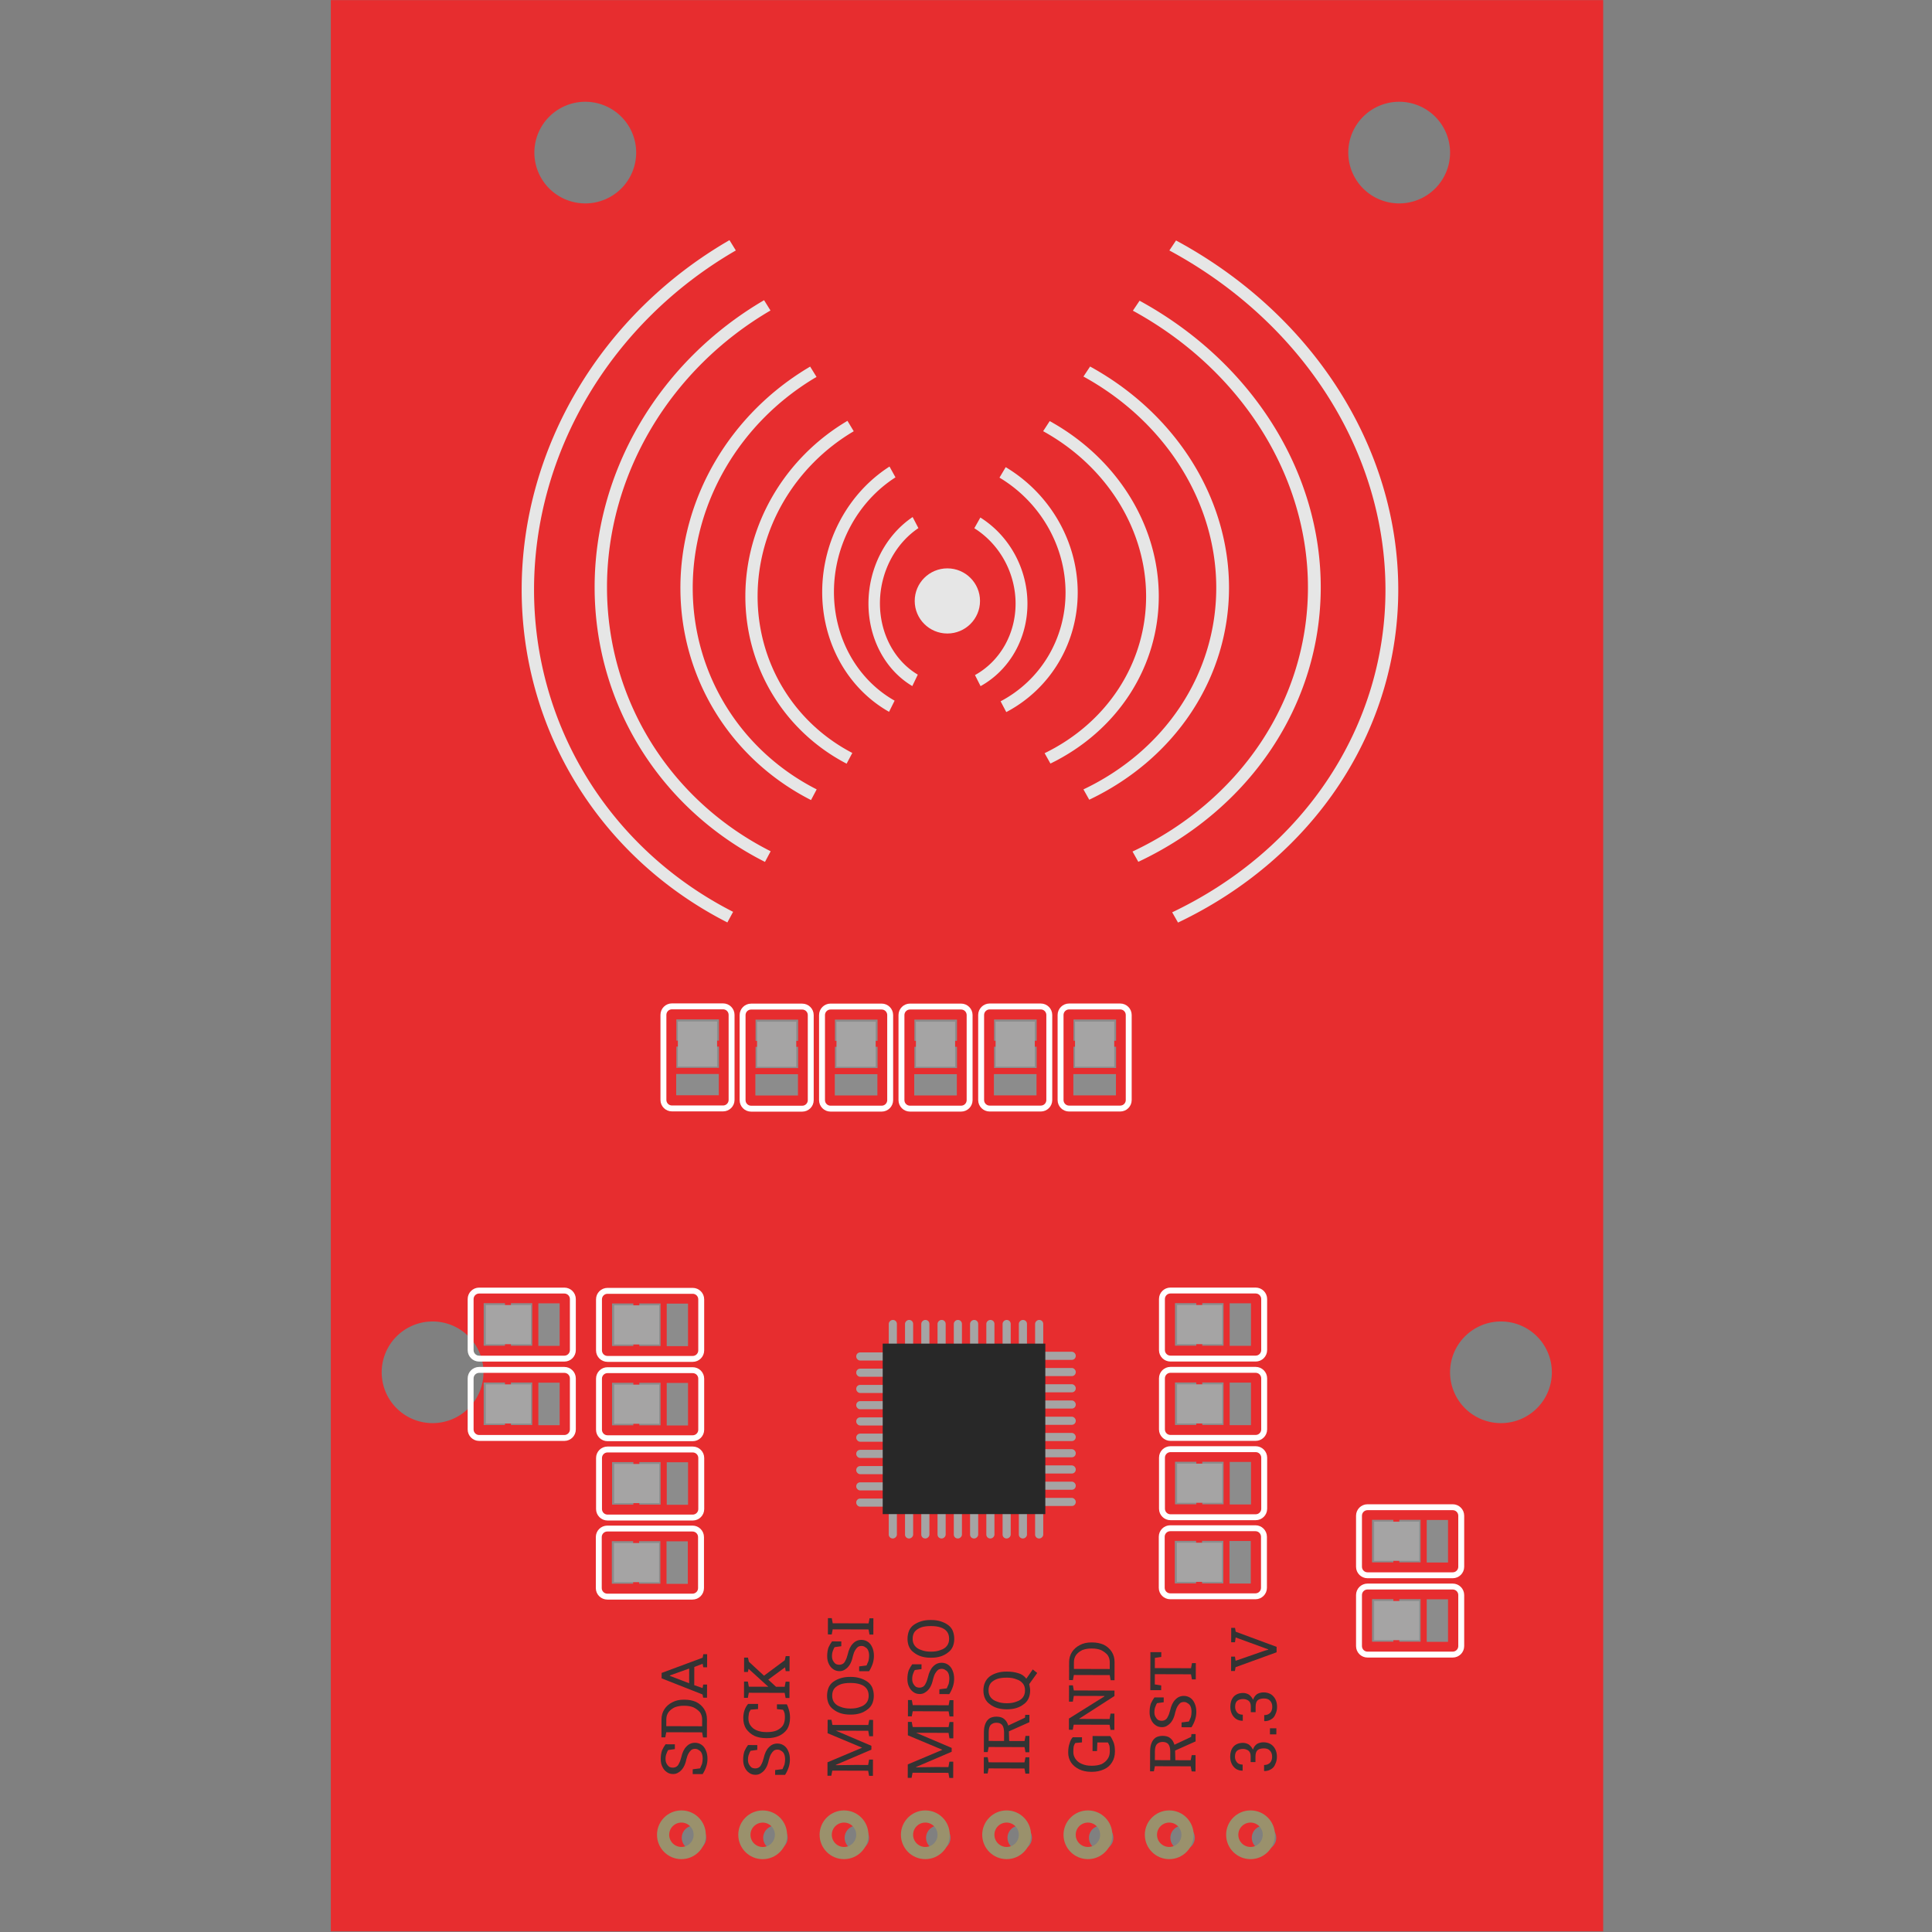 <?xml version="1.0" encoding="utf-8"?>
<svg viewBox="0 0 500 500" width="500" height="500" xmlns="http://www.w3.org/2000/svg" xmlns:bx="https://boxy-svg.com">
  <rect x="0" y="0" width="500" height="500" fill="#808080" stroke="none"/>
  <g transform="matrix(8.284, 0, 0, 8.272, 85.61, -1957.743)" bx:origin="0.273876 0.5">
    <g>
      <g id="layer1" style="display:inline" gorn="0.3.0.0">
        <g transform="matrix(0.265,0,0,0.265,0,236.675)">
          <g>
            <path fill="#e72d2f" stroke-width="36.433" stroke="none" fill-opacity="1" d="M 0,0 V 228 H 150 V 0 Z m 30,12 a 6,6 0 0 1 6,6 6,6 0 0 1 -6,6 6,6 0 0 1 -6,-6 6,6 0 0 1 6,-6 z m 95.951,0 a 6,6 0 0 1 6,6 6,6 0 0 1 -6,6 6,6 0 0 1 -6,-6 6,6 0 0 1 6,-6 z M 12,156 a 6,6 0 0 1 6,6 6,6 0 0 1 -6,6 6,6 0 0 1 -6,-6 6,6 0 0 1 6,-6 z m 125.951,0 a 6,6 0 0 1 6,6 6,6 0 0 1 -6,6 6,6 0 0 1 -6,-6 6,6 0 0 1 6,-6 z m -95.135,59.52 a 1.44,1.44 0 0 1 1.439,1.441 1.44,1.44 0 0 1 -1.439,1.439 1.44,1.44 0 0 1 -1.439,-1.439 1.44,1.44 0 0 1 1.439,-1.441 z m 9.6,0 a 1.44,1.44 0 0 1 1.439,1.441 1.44,1.44 0 0 1 -1.439,1.439 1.44,1.44 0 0 1 -1.439,-1.439 1.44,1.44 0 0 1 1.439,-1.441 z m 9.6,0 a 1.44,1.44 0 0 1 1.439,1.441 1.44,1.44 0 0 1 -1.439,1.439 1.44,1.44 0 0 1 -1.439,-1.439 1.44,1.44 0 0 1 1.439,-1.441 z m 9.6,0 a 1.44,1.44 0 0 1 1.441,1.441 1.44,1.44 0 0 1 -1.441,1.439 1.44,1.44 0 0 1 -1.439,-1.439 1.44,1.44 0 0 1 1.439,-1.441 z m 9.602,0 a 1.44,1.44 0 0 1 1.439,1.441 1.44,1.44 0 0 1 -1.439,1.439 1.44,1.44 0 0 1 -1.441,-1.439 1.44,1.44 0 0 1 1.441,-1.441 z m 9.6,0 a 1.44,1.44 0 0 1 1.439,1.441 1.44,1.44 0 0 1 -1.439,1.439 1.44,1.44 0 0 1 -1.439,-1.439 1.44,1.44 0 0 1 1.439,-1.441 z m 9.6,0 a 1.44,1.44 0 0 1 1.439,1.441 1.44,1.44 0 0 1 -1.439,1.439 1.44,1.44 0 0 1 -1.439,-1.439 1.44,1.44 0 0 1 1.439,-1.441 z m 9.6,0 a 1.44,1.44 0 0 1 1.439,1.441 1.44,1.44 0 0 1 -1.439,1.439 1.44,1.44 0 0 1 -1.439,-1.439 1.44,1.44 0 0 1 1.439,-1.441 z" id="rect6011" style="display:inline;stroke-miterlimit:4;stroke-dasharray:none;" gorn="0.3.0.0.0.0.0" stroke-opacity="1"/>
          </g>
        </g>
      </g>
    </g>
  </g>
  <g id="layer4" style="display:inline" gorn="0.4" transform="matrix(8.284, 0, 0, 8.272, 82.498, -0)" bx:origin="0.005948 -23.273614">
    <circle cx="13.868" fill="none" stroke-width="0.381" stroke="#9a916c" fill-opacity="1" r="0.572" id="connector1pin" style="stroke-miterlimit:4;stroke-dasharray:none;" cy="57.404" gorn="0.4.0" stroke-opacity="1"/>
    <circle cx="11.329" fill="none" stroke-width="0.381" stroke="#9a916c" fill-opacity="1" r="0.572" id="connector0pin" style="stroke-miterlimit:4;stroke-dasharray:none;" cy="57.403" gorn="0.4.1" stroke-opacity="1"/>
    <circle cx="16.409" fill="none" stroke-width="0.381" stroke="#9a916c" fill-opacity="1" r="0.572" id="connector2pin" style="stroke-miterlimit:4;stroke-dasharray:none;" cy="57.403" gorn="0.4.2" stroke-opacity="1"/>
    <circle cx="18.949" fill="none" stroke-width="0.381" stroke="#9a916c" fill-opacity="1" r="0.572" id="connector3pin" style="display:inline;stroke-miterlimit:4;stroke-dasharray:none;" cy="57.403" gorn="0.4.3" stroke-opacity="1"/>
    <circle cx="21.489" fill="none" stroke-width="0.381" stroke="#9a916c" fill-opacity="1" r="0.572" id="connector4pin" style="display:inline;stroke-miterlimit:4;stroke-dasharray:none;" cy="57.403" gorn="0.4.4" stroke-opacity="1"/>
    <circle cx="24.029" fill="none" stroke-width="0.381" stroke="#9a916c" fill-opacity="1" r="0.572" id="connector5pin" style="display:inline;stroke-miterlimit:4;stroke-dasharray:none;" cy="57.403" gorn="0.4.5" stroke-opacity="1"/>
    <circle cx="26.569" fill="none" stroke-width="0.381" stroke="#9a916c" fill-opacity="1" r="0.572" id="connector6pin" style="display:inline;stroke-miterlimit:4;stroke-dasharray:none;" cy="57.403" gorn="0.4.6" stroke-opacity="1"/>
    <circle cx="29.109" fill="none" stroke-width="0.381" stroke="#9a916c" fill-opacity="1" r="0.572" id="connector7pin" style="display:inline;stroke-miterlimit:4;stroke-dasharray:none;" cy="57.403" gorn="0.4.7" stroke-opacity="1"/>
  </g>
  <g transform="matrix(2.192, 0, 0, 2.189, 525.082, 101.654)" bx:origin="0.12557 -0.065074">
    <g>
      <g id="layer6" style="display:inline" gorn="0.5.0.0">
        <g transform="matrix(0,1.397,-1.397,0,-123.832,283.666)">
          <g>
            <g id="g7498" gorn="0.5.0.0.0.0.0">
              <g transform="translate(-1.4173228e-6)">
                <g>
                  <rect y="29.321" width="3.6" height="1.8" id="rect7318" style="fill:#8c8c8c" gorn="0.5.0.0.0.0.0.0.0.0" x="-105.868"/>
                </g>
              </g>
              <g transform="translate(-122.054,9.129)">
                <g>
                  <g id="g7293" gorn="0.5.0.0.0.0.0.1.0.0">
                    <path fill="none" stroke-width="0.5" stroke="#ffffff" d="m 20.879,22.375 v -7.2 c 0,-0.398 -0.322,-0.72 -0.72,-0.72 0,0 0,0 0,0 h -4.32 c -0.398,0 -0.72,0.322 -0.72,0.72 v 0 7.2 c 0,0.398 0.322,0.72 0.72,0.72 h 4.32 c 0.398,0 0.72,-0.323 0.72,-0.72 z" id="path7291" style="stroke-linecap:round" gorn="0.5.0.0.0.0.0.1.0.0.0"/>
                  </g>
                </g>
              </g>
              <g transform="translate(-1.4173228e-6)">
                <g>
                  <rect y="24.7" width="3.6" height="1.8" id="rect7322" style="fill:#8c8c8c" gorn="0.5.0.0.0.0.0.2.0.0" x="-105.855"/>
                </g>
              </g>
              <g transform="translate(-1.4173228e-6)">
                <g>
                  <rect y="27.017" width="3.6" height="1.8" id="rect7320" style="fill:#8c8c8c" gorn="0.5.0.0.0.0.0.3.0.0" x="-105.868"/>
                </g>
              </g>
              <g transform="translate(-1.4173228e-6)">
                <g>
                  <rect y="27.129" width="3.313" height="3.813" id="rect7324" style="fill:#a5a4a4" gorn="0.5.0.0.0.0.0.4.0.0" x="-105.71"/>
                </g>
              </g>
            </g>
          </g>
        </g>
        <g transform="matrix(0,1.397,-1.397,0,-123.804,276.409)">
          <g>
            <g id="g7498-7" style="display:inline" gorn="0.5.0.0.1.0.0">
              <rect y="29.321" width="3.6" height="1.8" id="rect7318-2" style="fill:#8c8c8c" gorn="0.5.0.0.1.0.0.0" x="-107.365"/>
              <g transform="translate(-123.55,9.129)">
                <g>
                  <g id="g7293-2" gorn="0.5.0.0.1.0.0.1.0.0">
                    <path fill="none" stroke-width="0.5" stroke="#ffffff" d="m 20.879,22.375 v -7.2 c 0,-0.398 -0.322,-0.72 -0.72,-0.72 0,0 0,0 0,0 h -4.32 c -0.398,0 -0.72,0.322 -0.72,0.72 v 0 7.2 c 0,0.398 0.322,0.72 0.72,0.72 h 4.32 c 0.398,0 0.72,-0.323 0.72,-0.72 z" id="path7291-2" style="stroke-linecap:round" gorn="0.5.0.0.1.0.0.1.0.0.0"/>
                  </g>
                </g>
              </g>
              <rect y="24.7" width="3.6" height="1.8" id="rect7322-6" style="fill:#8c8c8c" gorn="0.5.0.0.1.0.0.2" x="-107.351"/>
              <rect y="27.017" width="3.6" height="1.8" id="rect7320-3" style="fill:#8c8c8c" gorn="0.5.0.0.1.0.0.3" x="-107.365"/>
              <rect y="27.129" width="3.313" height="3.813" id="rect7324-8" style="fill:#a5a4a4" gorn="0.5.0.0.1.0.0.4" x="-107.206"/>
            </g>
          </g>
        </g>
        <g transform="matrix(0,1.397,-1.397,0,-123.808,264.941)">
          <g>
            <g id="g7498-79" style="display:inline" gorn="0.5.0.0.2.0.0">
              <g transform="translate(-1.4173228e-6)">
                <g>
                  <rect y="29.321" width="3.6" height="1.8" id="rect7318-0" style="fill:#8c8c8c" gorn="0.5.0.0.2.0.0.0.0.0" x="-105.868"/>
                </g>
              </g>
              <g transform="translate(-122.054,9.129)">
                <g>
                  <g id="g7293-9" gorn="0.5.0.0.2.0.0.1.0.0">
                    <path fill="none" stroke-width="0.5" stroke="#ffffff" d="m 20.879,22.375 v -7.2 c 0,-0.398 -0.322,-0.72 -0.72,-0.72 0,0 0,0 0,0 h -4.32 c -0.398,0 -0.72,0.322 -0.72,0.72 v 0 7.2 c 0,0.398 0.322,0.72 0.72,0.72 h 4.32 c 0.398,0 0.72,-0.323 0.72,-0.72 z" id="path7291-5" style="stroke-linecap:round" gorn="0.5.0.0.2.0.0.1.0.0.0"/>
                  </g>
                </g>
              </g>
              <g transform="translate(-1.4173228e-6)">
                <g>
                  <rect y="24.7" width="3.6" height="1.8" id="rect7322-8" style="fill:#8c8c8c" gorn="0.5.0.0.2.0.0.2.0.0" x="-105.855"/>
                </g>
              </g>
              <g transform="translate(-1.4173228e-6)">
                <g>
                  <rect y="27.017" width="3.6" height="1.8" id="rect7320-4" style="fill:#8c8c8c" gorn="0.5.0.0.2.0.0.3.0.0" x="-105.868"/>
                </g>
              </g>
              <g transform="translate(-1.4173228e-6)">
                <g>
                  <rect y="27.129" width="3.313" height="3.813" id="rect7324-4" style="fill:#a5a4a4" gorn="0.5.0.0.2.0.0.4.0.0" x="-105.71"/>
                </g>
              </g>
            </g>
          </g>
        </g>
        <g transform="matrix(0,1.397,-1.397,0,-123.808,255.562)">
          <g>
            <g id="g7498-7-5" style="display:inline" gorn="0.5.0.0.3.0.0">
              <g transform="translate(-1.4173228e-6)">
                <g>
                  <rect y="29.321" width="3.6" height="1.8" id="rect7318-2-4" style="fill:#8c8c8c" gorn="0.5.0.0.3.0.0.0.0.0" x="-105.868"/>
                </g>
              </g>
              <g transform="translate(-122.054,9.129)">
                <g>
                  <g id="g7293-2-5" gorn="0.5.0.0.3.0.0.1.0.0">
                    <path fill="none" stroke-width="0.5" stroke="#ffffff" d="m 20.879,22.375 v -7.2 c 0,-0.398 -0.322,-0.72 -0.72,-0.72 0,0 0,0 0,0 h -4.32 c -0.398,0 -0.72,0.322 -0.72,0.72 v 0 7.2 c 0,0.398 0.322,0.72 0.72,0.72 h 4.32 c 0.398,0 0.72,-0.323 0.72,-0.72 z" id="path7291-2-4" style="stroke-linecap:round" gorn="0.5.0.0.3.0.0.1.0.0.0"/>
                  </g>
                </g>
              </g>
              <g transform="translate(-1.4173228e-6)">
                <g>
                  <rect y="24.7" width="3.6" height="1.8" id="rect7322-6-0" style="fill:#8c8c8c" gorn="0.5.0.0.3.0.0.2.0.0" x="-105.855"/>
                </g>
              </g>
              <g transform="translate(-1.4173228e-6)">
                <g>
                  <rect y="27.017" width="3.6" height="1.8" id="rect7320-3-7" style="fill:#8c8c8c" gorn="0.5.0.0.3.0.0.3.0.0" x="-105.868"/>
                </g>
              </g>
              <g transform="translate(-1.4173228e-6)">
                <g>
                  <rect y="27.129" width="3.313" height="3.813" id="rect7324-8-2" style="fill:#a5a4a4" gorn="0.5.0.0.3.0.0.4.0.0" x="-105.71"/>
                </g>
              </g>
            </g>
          </g>
        </g>
        <g transform="matrix(0,1.397,-1.397,0,-138.963,264.909)">
          <g>
            <g id="g7498-79-4" style="display:inline" gorn="0.5.0.0.4.0.0">
              <g transform="translate(-1.4173228e-6)">
                <g>
                  <rect y="29.321" width="3.6" height="1.8" id="rect7318-0-3" style="fill:#8c8c8c" gorn="0.5.0.0.4.0.0.0.0.0" x="-105.868"/>
                </g>
              </g>
              <g transform="translate(-122.054,9.129)">
                <g>
                  <g id="g7293-9-4" gorn="0.5.0.0.4.0.0.1.0.0">
                    <path fill="none" stroke-width="0.5" stroke="#ffffff" d="m 20.879,22.375 v -7.2 c 0,-0.398 -0.322,-0.72 -0.72,-0.72 0,0 0,0 0,0 h -4.32 c -0.398,0 -0.72,0.322 -0.72,0.72 v 0 7.2 c 0,0.398 0.322,0.72 0.72,0.72 h 4.32 c 0.398,0 0.72,-0.323 0.72,-0.72 z" id="path7291-5-2" style="stroke-linecap:round" gorn="0.5.0.0.4.0.0.1.0.0.0"/>
                  </g>
                </g>
              </g>
              <g transform="translate(-1.4173228e-6)">
                <g>
                  <rect y="24.7" width="3.6" height="1.8" id="rect7322-8-2" style="fill:#8c8c8c" gorn="0.5.0.0.4.0.0.2.0.0" x="-105.855"/>
                </g>
              </g>
              <g transform="translate(-1.4173228e-6)">
                <g>
                  <rect y="27.017" width="3.6" height="1.8" id="rect7320-4-2" style="fill:#8c8c8c" gorn="0.5.0.0.4.0.0.3.0.0" x="-105.868"/>
                </g>
              </g>
              <g transform="translate(-1.4173228e-6)">
                <g>
                  <rect y="27.129" width="3.313" height="3.813" id="rect7324-4-3" style="fill:#a5a4a4" gorn="0.5.0.0.4.0.0.4.0.0" x="-105.71"/>
                </g>
              </g>
            </g>
          </g>
        </g>
        <g transform="matrix(0,1.397,-1.397,0,-138.963,255.53)">
          <g>
            <g id="g7498-7-5-4" style="display:inline" gorn="0.5.0.0.5.0.0">
              <g transform="translate(-1.4173228e-6)">
                <g>
                  <rect y="29.321" width="3.6" height="1.8" id="rect7318-2-4-8" style="fill:#8c8c8c" gorn="0.5.0.0.5.0.0.0.0.0" x="-105.868"/>
                </g>
              </g>
              <g transform="translate(-122.054,9.129)">
                <g>
                  <g id="g7293-2-5-9" gorn="0.5.0.0.5.0.0.1.0.0">
                    <path fill="none" stroke-width="0.5" stroke="#ffffff" d="m 20.879,22.375 v -7.2 c 0,-0.398 -0.322,-0.72 -0.72,-0.72 0,0 0,0 0,0 h -4.32 c -0.398,0 -0.72,0.322 -0.72,0.72 v 0 7.2 c 0,0.398 0.322,0.72 0.72,0.72 h 4.32 c 0.398,0 0.72,-0.323 0.72,-0.72 z" id="path7291-2-4-9" style="stroke-linecap:round" gorn="0.5.0.0.5.0.0.1.0.0.0"/>
                  </g>
                </g>
              </g>
              <g transform="translate(-1.4173228e-6)">
                <g>
                  <rect y="24.7" width="3.6" height="1.8" id="rect7322-6-0-3" style="fill:#8c8c8c" gorn="0.5.0.0.5.0.0.2.0.0" x="-105.855"/>
                </g>
              </g>
              <g transform="translate(-1.4173228e-6)">
                <g>
                  <rect y="27.017" width="3.6" height="1.8" id="rect7320-3-7-5" style="fill:#8c8c8c" gorn="0.5.0.0.5.0.0.3.0.0" x="-105.868"/>
                </g>
              </g>
              <g transform="translate(-1.4173228e-6)">
                <g>
                  <rect y="27.129" width="3.313" height="3.813" id="rect7324-8-2-7" style="fill:#a5a4a4" gorn="0.5.0.0.5.0.0.4.0.0" x="-105.71"/>
                </g>
              </g>
            </g>
          </g>
        </g>
        <g transform="matrix(-1.397,0,0,-1.397,-302.559,117.556)">
          <g>
            <g id="g7498-2" style="display:inline" gorn="0.5.0.0.6.0.0">
              <g transform="translate(-1.4173228e-6)">
                <g>
                  <rect y="29.321" width="3.6" height="1.8" id="rect7318-8" style="fill:#8c8c8c" gorn="0.5.0.0.6.0.0.0.0.0" x="-105.868"/>
                </g>
              </g>
              <g transform="translate(-122.054,9.129)">
                <g>
                  <g id="g7293-20" gorn="0.5.0.0.6.0.0.1.0.0">
                    <path fill="none" stroke-width="0.5" stroke="#ffffff" d="m 20.879,22.375 v -7.2 c 0,-0.398 -0.322,-0.72 -0.72,-0.72 0,0 0,0 0,0 h -4.32 c -0.398,0 -0.72,0.322 -0.72,0.72 v 0 7.2 c 0,0.398 0.322,0.72 0.72,0.72 h 4.32 c 0.398,0 0.72,-0.323 0.72,-0.72 z" id="path7291-20" style="stroke-linecap:round" gorn="0.5.0.0.6.0.0.1.0.0.0"/>
                  </g>
                </g>
              </g>
              <g transform="translate(-1.4173228e-6)">
                <g>
                  <rect y="24.7" width="3.6" height="1.8" id="rect7322-3" style="fill:#8c8c8c" gorn="0.5.0.0.6.0.0.2.0.0" x="-105.855"/>
                </g>
              </g>
              <g transform="translate(-1.4173228e-6)">
                <g>
                  <rect y="27.017" width="3.6" height="1.8" id="rect7320-8" style="fill:#8c8c8c" gorn="0.5.0.0.6.0.0.3.0.0" x="-105.868"/>
                </g>
              </g>
              <g transform="translate(-1.4173228e-6)">
                <g>
                  <rect y="27.129" width="3.313" height="3.813" id="rect7324-9" style="fill:#a5a4a4" gorn="0.5.0.0.6.0.0.4.0.0" x="-105.71"/>
                </g>
              </g>
            </g>
          </g>
        </g>
        <g transform="matrix(-1.397,0,0,-1.397,-295.302,117.584)">
          <g>
            <g id="g7498-7-2" style="display:inline" gorn="0.5.0.0.7.0.0">
              <rect y="29.321" width="3.6" height="1.8" id="rect7318-2-1" style="fill:#8c8c8c" gorn="0.5.0.0.7.0.0.0" x="-107.365"/>
              <g transform="translate(-123.55,9.129)">
                <g>
                  <g id="g7293-2-6" gorn="0.5.0.0.7.0.0.1.0.0">
                    <path fill="none" stroke-width="0.5" stroke="#ffffff" d="m 20.879,22.375 v -7.2 c 0,-0.398 -0.322,-0.72 -0.72,-0.72 0,0 0,0 0,0 h -4.32 c -0.398,0 -0.72,0.322 -0.72,0.72 v 0 7.2 c 0,0.398 0.322,0.72 0.72,0.72 h 4.32 c 0.398,0 0.72,-0.323 0.72,-0.72 z" id="path7291-2-9" style="stroke-linecap:round" gorn="0.5.0.0.7.0.0.1.0.0.0"/>
                  </g>
                </g>
              </g>
              <rect y="24.7" width="3.6" height="1.8" id="rect7322-6-7" style="fill:#8c8c8c" gorn="0.5.0.0.7.0.0.2" x="-107.351"/>
              <rect y="27.017" width="3.6" height="1.8" id="rect7320-3-6" style="fill:#8c8c8c" gorn="0.5.0.0.7.0.0.3" x="-107.365"/>
              <rect y="27.129" width="3.313" height="3.813" id="rect7324-8-0" style="fill:#a5a4a4" gorn="0.5.0.0.7.0.0.4" x="-107.206"/>
            </g>
          </g>
        </g>
        <g transform="matrix(-1.397,0,0,-1.397,-283.834,117.58)">
          <g>
            <g id="g7498-79-46" style="display:inline" gorn="0.5.0.0.8.0.0">
              <g transform="translate(-1.4173228e-6)">
                <g>
                  <rect y="29.321" width="3.6" height="1.8" id="rect7318-0-6" style="fill:#8c8c8c" gorn="0.5.0.0.8.0.0.0.0.0" x="-105.868"/>
                </g>
              </g>
              <g transform="translate(-122.054,9.129)">
                <g>
                  <g id="g7293-9-5" gorn="0.5.0.0.8.0.0.1.0.0">
                    <path fill="none" stroke-width="0.5" stroke="#ffffff" d="m 20.879,22.375 v -7.2 c 0,-0.398 -0.322,-0.72 -0.72,-0.72 0,0 0,0 0,0 h -4.32 c -0.398,0 -0.72,0.322 -0.72,0.72 v 0 7.2 c 0,0.398 0.322,0.72 0.72,0.72 h 4.32 c 0.398,0 0.72,-0.323 0.72,-0.72 z" id="path7291-5-9" style="stroke-linecap:round" gorn="0.5.0.0.8.0.0.1.0.0.0"/>
                  </g>
                </g>
              </g>
              <g transform="translate(-1.4173228e-6)">
                <g>
                  <rect y="24.7" width="3.6" height="1.8" id="rect7322-8-3" style="fill:#8c8c8c" gorn="0.5.0.0.8.0.0.2.0.0" x="-105.855"/>
                </g>
              </g>
              <g transform="translate(-1.4173228e-6)">
                <g>
                  <rect y="27.017" width="3.6" height="1.8" id="rect7320-4-9" style="fill:#8c8c8c" gorn="0.5.0.0.8.0.0.3.0.0" x="-105.868"/>
                </g>
              </g>
              <g transform="translate(-1.4173228e-6)">
                <g>
                  <rect y="27.129" width="3.313" height="3.813" id="rect7324-4-7" style="fill:#a5a4a4" gorn="0.5.0.0.8.0.0.4.0.0" x="-105.71"/>
                </g>
              </g>
            </g>
          </g>
        </g>
        <g transform="matrix(-1.397,0,0,-1.397,-274.455,117.58)">
          <g>
            <g id="g7498-7-5-8" style="display:inline" gorn="0.5.0.0.9.0.0">
              <g transform="translate(-1.4173228e-6)">
                <g>
                  <rect y="29.321" width="3.6" height="1.8" id="rect7318-2-4-6" style="fill:#8c8c8c" gorn="0.5.0.0.9.0.0.0.0.0" x="-105.868"/>
                </g>
              </g>
              <g transform="translate(-122.054,9.129)">
                <g>
                  <g id="g7293-2-5-7" gorn="0.5.0.0.9.0.0.1.0.0">
                    <path fill="none" stroke-width="0.5" stroke="#ffffff" d="m 20.879,22.375 v -7.2 c 0,-0.398 -0.322,-0.72 -0.72,-0.72 0,0 0,0 0,0 h -4.32 c -0.398,0 -0.72,0.322 -0.72,0.72 v 0 7.2 c 0,0.398 0.322,0.72 0.72,0.72 h 4.32 c 0.398,0 0.72,-0.323 0.72,-0.72 z" id="path7291-2-4-4" style="stroke-linecap:round" gorn="0.5.0.0.9.0.0.1.0.0.0"/>
                  </g>
                </g>
              </g>
              <g transform="translate(-1.4173228e-6)">
                <g>
                  <rect y="24.7" width="3.6" height="1.8" id="rect7322-6-0-2" style="fill:#8c8c8c" gorn="0.5.0.0.9.0.0.2.0.0" x="-105.855"/>
                </g>
              </g>
              <g transform="translate(-1.4173228e-6)">
                <g>
                  <rect y="27.017" width="3.6" height="1.8" id="rect7320-3-7-4" style="fill:#8c8c8c" gorn="0.5.0.0.9.0.0.3.0.0" x="-105.868"/>
                </g>
              </g>
              <g transform="translate(-1.4173228e-6)">
                <g>
                  <rect y="27.129" width="3.313" height="3.813" id="rect7324-8-2-9" style="fill:#a5a4a4" gorn="0.5.0.0.9.0.0.4.0.0" x="-105.71"/>
                </g>
              </g>
            </g>
          </g>
        </g>
        <g transform="matrix(-1.397,0,0,-1.397,-265.048,117.57)">
          <g>
            <g id="g7498-79-46-3" style="display:inline" gorn="0.5.0.0.10.0.0">
              <g transform="translate(-1.4173228e-6)">
                <g>
                  <rect y="29.321" width="3.6" height="1.8" id="rect7318-0-6-8" style="fill:#8c8c8c" gorn="0.5.0.0.10.0.0.0.0.0" x="-105.868"/>
                </g>
              </g>
              <g transform="translate(-122.054,9.129)">
                <g>
                  <g id="g7293-9-5-4" gorn="0.5.0.0.10.0.0.1.0.0">
                    <path fill="none" stroke-width="0.5" stroke="#ffffff" d="m 20.879,22.375 v -7.2 c 0,-0.398 -0.322,-0.72 -0.72,-0.72 0,0 0,0 0,0 h -4.32 c -0.398,0 -0.72,0.322 -0.72,0.72 v 0 7.2 c 0,0.398 0.322,0.72 0.72,0.72 h 4.32 c 0.398,0 0.72,-0.323 0.72,-0.72 z" id="path7291-5-9-7" style="stroke-linecap:round" gorn="0.5.0.0.10.0.0.1.0.0.0"/>
                  </g>
                </g>
              </g>
              <g transform="translate(-1.4173228e-6)">
                <g>
                  <rect y="24.7" width="3.6" height="1.8" id="rect7322-8-3-7" style="fill:#8c8c8c" gorn="0.5.0.0.10.0.0.2.0.0" x="-105.855"/>
                </g>
              </g>
              <g transform="translate(-1.4173228e-6)">
                <g>
                  <rect y="27.017" width="3.6" height="1.8" id="rect7320-4-9-3" style="fill:#8c8c8c" gorn="0.5.0.0.10.0.0.3.0.0" x="-105.868"/>
                </g>
              </g>
              <g transform="translate(-1.4173228e-6)">
                <g>
                  <rect y="27.129" width="3.313" height="3.813" id="rect7324-4-7-8" style="fill:#a5a4a4" gorn="0.5.0.0.10.0.0.4.0.0" x="-105.71"/>
                </g>
              </g>
            </g>
          </g>
        </g>
        <g transform="matrix(-1.397,0,0,-1.397,-255.67,117.57)">
          <g>
            <g id="g7498-7-5-8-1" style="display:inline" gorn="0.5.0.0.11.0.0">
              <g transform="translate(-1.4173228e-6)">
                <g>
                  <rect y="29.321" width="3.6" height="1.8" id="rect7318-2-4-6-3" style="fill:#8c8c8c" gorn="0.5.0.0.11.0.0.0.0.0" x="-105.868"/>
                </g>
              </g>
              <g transform="translate(-122.054,9.129)">
                <g>
                  <g id="g7293-2-5-7-5" gorn="0.5.0.0.11.0.0.1.0.0">
                    <path fill="none" stroke-width="0.5" stroke="#ffffff" d="m 20.879,22.375 v -7.2 c 0,-0.398 -0.322,-0.72 -0.72,-0.72 0,0 0,0 0,0 h -4.32 c -0.398,0 -0.72,0.322 -0.72,0.72 v 0 7.2 c 0,0.398 0.322,0.72 0.72,0.72 h 4.32 c 0.398,0 0.72,-0.323 0.72,-0.72 z" id="path7291-2-4-4-1" style="stroke-linecap:round" gorn="0.5.0.0.11.0.0.1.0.0.0"/>
                  </g>
                </g>
              </g>
              <g transform="translate(-1.4173228e-6)">
                <g>
                  <rect y="24.7" width="3.6" height="1.8" id="rect7322-6-0-2-9" style="fill:#8c8c8c" gorn="0.5.0.0.11.0.0.2.0.0" x="-105.855"/>
                </g>
              </g>
              <g transform="translate(-1.4173228e-6)">
                <g>
                  <rect y="27.017" width="3.6" height="1.8" id="rect7320-3-7-4-2" style="fill:#8c8c8c" gorn="0.5.0.0.11.0.0.3.0.0" x="-105.868"/>
                </g>
              </g>
              <g transform="translate(-1.4173228e-6)">
                <g>
                  <rect y="27.129" width="3.313" height="3.813" id="rect7324-8-2-9-4" style="fill:#a5a4a4" gorn="0.5.0.0.11.0.0.4.0.0" x="-105.71"/>
                </g>
              </g>
            </g>
          </g>
        </g>
        <g transform="matrix(0,1.397,-1.397,0,-57.367,283.629)">
          <g>
            <g id="g7498-20" style="display:inline" gorn="0.5.0.0.12.0.0">
              <g transform="translate(-1.4173228e-6)">
                <g>
                  <rect y="29.321" width="3.6" height="1.8" id="rect7318-4" style="fill:#8c8c8c" gorn="0.5.0.0.12.0.0.0.0.0" x="-105.868"/>
                </g>
              </g>
              <g transform="translate(-122.054,9.129)">
                <g>
                  <g id="g7293-3" gorn="0.5.0.0.12.0.0.1.0.0">
                    <path fill="none" stroke-width="0.5" stroke="#ffffff" d="m 20.879,22.375 v -7.2 c 0,-0.398 -0.322,-0.72 -0.72,-0.72 0,0 0,0 0,0 h -4.32 c -0.398,0 -0.72,0.322 -0.72,0.72 v 0 7.2 c 0,0.398 0.322,0.72 0.72,0.72 h 4.32 c 0.398,0 0.72,-0.323 0.72,-0.72 z" id="path7291-4" style="stroke-linecap:round" gorn="0.5.0.0.12.0.0.1.0.0.0"/>
                  </g>
                </g>
              </g>
              <g transform="translate(-1.4173228e-6)">
                <g>
                  <rect y="24.7" width="3.6" height="1.8" id="rect7322-4" style="fill:#8c8c8c" gorn="0.5.0.0.12.0.0.2.0.0" x="-105.855"/>
                </g>
              </g>
              <g transform="translate(-1.4173228e-6)">
                <g>
                  <rect y="27.017" width="3.6" height="1.8" id="rect7320-7" style="fill:#8c8c8c" gorn="0.5.0.0.12.0.0.3.0.0" x="-105.868"/>
                </g>
              </g>
              <g transform="translate(-1.4173228e-6)">
                <g>
                  <rect y="27.129" width="3.313" height="3.813" id="rect7324-5" style="fill:#a5a4a4" gorn="0.5.0.0.12.0.0.4.0.0" x="-105.71"/>
                </g>
              </g>
            </g>
          </g>
        </g>
        <g transform="matrix(0,1.397,-1.397,0,-57.339,276.371)">
          <g>
            <g id="g7498-7-54" style="display:inline" gorn="0.5.0.0.13.0.0">
              <rect y="29.321" width="3.6" height="1.8" id="rect7318-2-9" style="fill:#8c8c8c" gorn="0.5.0.0.13.0.0.0" x="-107.365"/>
              <g transform="translate(-123.55,9.129)">
                <g>
                  <g id="g7293-2-0" gorn="0.5.0.0.13.0.0.1.0.0">
                    <path fill="none" stroke-width="0.5" stroke="#ffffff" d="m 20.879,22.375 v -7.2 c 0,-0.398 -0.322,-0.72 -0.72,-0.72 0,0 0,0 0,0 h -4.32 c -0.398,0 -0.72,0.322 -0.72,0.72 v 0 7.2 c 0,0.398 0.322,0.72 0.72,0.72 h 4.32 c 0.398,0 0.72,-0.323 0.72,-0.72 z" id="path7291-2-98" style="stroke-linecap:round" gorn="0.5.0.0.13.0.0.1.0.0.0"/>
                  </g>
                </g>
              </g>
              <rect y="24.7" width="3.6" height="1.8" id="rect7322-6-9" style="fill:#8c8c8c" gorn="0.5.0.0.13.0.0.2" x="-107.351"/>
              <rect y="27.017" width="3.6" height="1.8" id="rect7320-3-70" style="fill:#8c8c8c" gorn="0.5.0.0.13.0.0.3" x="-107.365"/>
              <rect y="27.129" width="3.313" height="3.813" id="rect7324-8-9" style="fill:#a5a4a4" gorn="0.5.0.0.13.0.0.4" x="-107.206"/>
            </g>
          </g>
        </g>
        <g transform="matrix(0,1.397,-1.397,0,-57.343,264.903)">
          <g>
            <g id="g7498-79-6" style="display:inline" gorn="0.5.0.0.14.0.0">
              <g transform="translate(-1.4173228e-6)">
                <g>
                  <rect y="29.321" width="3.6" height="1.8" id="rect7318-0-4" style="fill:#8c8c8c" gorn="0.5.0.0.14.0.0.0.0.0" x="-105.868"/>
                </g>
              </g>
              <g transform="translate(-122.054,9.129)">
                <g>
                  <g id="g7293-9-3" gorn="0.5.0.0.14.0.0.1.0.0">
                    <path fill="none" stroke-width="0.5" stroke="#ffffff" d="m 20.879,22.375 v -7.2 c 0,-0.398 -0.322,-0.72 -0.72,-0.72 0,0 0,0 0,0 h -4.32 c -0.398,0 -0.72,0.322 -0.72,0.72 v 0 7.2 c 0,0.398 0.322,0.72 0.72,0.72 h 4.32 c 0.398,0 0.72,-0.323 0.72,-0.72 z" id="path7291-5-0" style="stroke-linecap:round" gorn="0.5.0.0.14.0.0.1.0.0.0"/>
                  </g>
                </g>
              </g>
              <g transform="translate(-1.4173228e-6)">
                <g>
                  <rect y="24.7" width="3.6" height="1.8" id="rect7322-8-9" style="fill:#8c8c8c" gorn="0.5.0.0.14.0.0.2.0.0" x="-105.855"/>
                </g>
              </g>
              <g transform="translate(-1.4173228e-6)">
                <g>
                  <rect y="27.017" width="3.6" height="1.8" id="rect7320-4-94" style="fill:#8c8c8c" gorn="0.5.0.0.14.0.0.3.0.0" x="-105.868"/>
                </g>
              </g>
              <g transform="translate(-1.4173228e-6)">
                <g>
                  <rect y="27.129" width="3.313" height="3.813" id="rect7324-4-2" style="fill:#a5a4a4" gorn="0.5.0.0.14.0.0.4.0.0" x="-105.71"/>
                </g>
              </g>
            </g>
          </g>
        </g>
        <g transform="matrix(0,1.397,-1.397,0,-57.343,255.525)">
          <g>
            <g id="g7498-7-5-1" style="display:inline" gorn="0.5.0.0.15.0.0">
              <g transform="translate(-1.4173228e-6)">
                <g>
                  <rect y="29.321" width="3.6" height="1.8" id="rect7318-2-4-4" style="fill:#8c8c8c" gorn="0.5.0.0.15.0.0.0.0.0" x="-105.868"/>
                </g>
              </g>
              <g transform="translate(-122.054,9.129)">
                <g>
                  <g id="g7293-2-5-6" gorn="0.5.0.0.15.0.0.1.0.0">
                    <path fill="none" stroke-width="0.5" stroke="#ffffff" d="m 20.879,22.375 v -7.2 c 0,-0.398 -0.322,-0.72 -0.72,-0.72 0,0 0,0 0,0 h -4.32 c -0.398,0 -0.72,0.322 -0.72,0.72 v 0 7.2 c 0,0.398 0.322,0.72 0.72,0.72 h 4.32 c 0.398,0 0.72,-0.323 0.72,-0.72 z" id="path7291-2-4-0" style="stroke-linecap:round" gorn="0.5.0.0.15.0.0.1.0.0.0"/>
                  </g>
                </g>
              </g>
              <g transform="translate(-1.4173228e-6)">
                <g>
                  <rect y="24.7" width="3.6" height="1.8" id="rect7322-6-0-0" style="fill:#8c8c8c" gorn="0.5.0.0.15.0.0.2.0.0" x="-105.855"/>
                </g>
              </g>
              <g transform="translate(-1.4173228e-6)">
                <g>
                  <rect y="27.017" width="3.6" height="1.8" id="rect7320-3-7-1" style="fill:#8c8c8c" gorn="0.5.0.0.15.0.0.3.0.0" x="-105.868"/>
                </g>
              </g>
              <g transform="translate(-1.4173228e-6)">
                <g>
                  <rect y="27.129" width="3.313" height="3.813" id="rect7324-8-2-1" style="fill:#a5a4a4" gorn="0.5.0.0.15.0.0.4.0.0" x="-105.71"/>
                </g>
              </g>
            </g>
          </g>
        </g>
        <a id="a7971">
          <g transform="matrix(0,1.397,-1.397,0,-34.077,290.521)">
            <g>
              <g id="g7498-79-4-1" style="display:inline" gorn="0.5.0.0.16.0.0.0">
                <g transform="translate(-1.4173228e-6)">
                  <g>
                    <rect y="29.321" height="1.8" width="3.6" id="rect7318-0-3-3" style="fill:#8c8c8c" gorn="0.5.0.0.16.0.0.0.0.0.0" x="-105.868"/>
                  </g>
                </g>
                <g transform="translate(-122.054,9.129)">
                  <g>
                    <g id="g7293-9-4-8" gorn="0.5.0.0.16.0.0.0.1.0.0">
                      <path fill="none" stroke-width="0.5" stroke="#ffffff" d="m 20.879,22.375 v -7.2 c 0,-0.398 -0.322,-0.72 -0.72,-0.72 0,0 0,0 0,0 h -4.32 c -0.398,0 -0.72,0.322 -0.72,0.72 v 0 7.2 c 0,0.398 0.322,0.72 0.72,0.72 h 4.32 c 0.398,0 0.72,-0.323 0.72,-0.72 z" id="path7291-5-2-7" style="stroke-linecap:round" gorn="0.5.0.0.16.0.0.0.1.0.0.0"/>
                    </g>
                  </g>
                </g>
                <g transform="translate(-1.4173228e-6)">
                  <g>
                    <rect y="24.7" height="1.8" width="3.6" id="rect7322-8-2-1" style="fill:#8c8c8c" gorn="0.5.0.0.16.0.0.0.2.0.0" x="-105.855"/>
                  </g>
                </g>
                <g transform="translate(-1.4173228e-6)">
                  <g>
                    <rect y="27.017" height="1.8" width="3.6" id="rect7320-4-2-3" style="fill:#8c8c8c" gorn="0.5.0.0.16.0.0.0.3.0.0" x="-105.868"/>
                  </g>
                </g>
                <g transform="translate(-1.4173228e-6)">
                  <g>
                    <rect y="27.129" height="3.813" width="3.313" id="rect7324-4-3-0" style="fill:#a5a4a4" gorn="0.5.0.0.16.0.0.0.4.0.0" x="-105.71"/>
                  </g>
                </g>
              </g>
            </g>
          </g>
        </a>
        <g transform="matrix(0,1.397,-1.397,0,-34.077,281.143)">
          <g>
            <g id="g7498-7-5-4-7" style="display:inline" gorn="0.5.0.0.17.0.0">
              <g transform="translate(-1.4173228e-6)">
                <g>
                  <rect y="29.321" width="3.6" height="1.8" id="rect7318-2-4-8-0" style="fill:#8c8c8c" gorn="0.5.0.0.17.0.0.0.0.0" x="-105.868"/>
                </g>
              </g>
              <g transform="translate(-122.054,9.129)">
                <g>
                  <g id="g7293-2-5-9-2" gorn="0.5.0.0.17.0.0.1.0.0">
                    <path fill="none" stroke-width="0.5" stroke="#ffffff" d="m 20.879,22.375 v -7.2 c 0,-0.398 -0.322,-0.72 -0.72,-0.72 0,0 0,0 0,0 h -4.32 c -0.398,0 -0.72,0.322 -0.72,0.72 v 0 7.2 c 0,0.398 0.322,0.72 0.72,0.72 h 4.32 c 0.398,0 0.72,-0.323 0.72,-0.72 z" id="path7291-2-4-9-8" style="stroke-linecap:round" gorn="0.5.0.0.17.0.0.1.0.0.0"/>
                  </g>
                </g>
              </g>
              <g transform="translate(-1.4173228e-6)">
                <g>
                  <rect y="24.7" width="3.6" height="1.8" id="rect7322-6-0-3-0" style="fill:#8c8c8c" gorn="0.5.0.0.17.0.0.2.0.0" x="-105.855"/>
                </g>
              </g>
              <g transform="translate(-1.4173228e-6)">
                <g>
                  <rect y="27.017" width="3.6" height="1.8" id="rect7320-3-7-5-3" style="fill:#8c8c8c" gorn="0.5.0.0.17.0.0.3.0.0" x="-105.868"/>
                </g>
              </g>
              <g transform="translate(-1.4173228e-6)">
                <g>
                  <rect y="27.129" width="3.313" height="3.813" id="rect7324-8-2-7-9" style="fill:#a5a4a4" gorn="0.5.0.0.17.0.0.4.0.0" x="-105.71"/>
                </g>
              </g>
            </g>
          </g>
        </g>
      </g>
    </g>
  </g>
  <g id="layer7" style="display:inline" gorn="0.6" transform="matrix(8.284, 0, 0, 8.272, 83.499, -0)" bx:origin="0.042841 -3.425951">
    <g transform="scale(-1)">
      <g>
        <g fill="#e6e6e6" stroke-width="0.265" stroke="none" font-size="0.498" fill-opacity="1" id="text7983" style="font-style:normal;font-variant:normal;font-weight:normal;font-stretch:normal;line-height:1.25;font-family:Droid Sans;-inkscape-font-specification:'Droid Sans, Normal';font-variant-ligatures:normal;font-variant-caps:normal;font-variant-numeric:normal;font-feature-settings:normal;text-align:start;letter-spacing:0px;word-spacing:0px;writing-mode:lr-tb;text-anchor:start;" aria-label="C17" gorn="0.6.0.0.0"/>
      </g>
    </g>
    <g transform="scale(-1)">
      <g>
        <g fill="#e6e6e6" stroke-width="0.245" stroke="none" font-size="0.498" fill-opacity="1" id="text7983-4" style="font-style:normal;font-variant:normal;font-weight:normal;font-stretch:normal;line-height:1.25;font-family:Droid Sans;-inkscape-font-specification:'Droid Sans, Normal';font-variant-ligatures:normal;font-variant-caps:normal;font-variant-numeric:normal;font-feature-settings:normal;text-align:start;letter-spacing:0px;word-spacing:0px;writing-mode:lr-tb;text-anchor:start;" aria-label="C6" gorn="0.6.1.0.0"/>
      </g>
    </g>
    <g transform="rotate(90)">
      <g>
        <g fill="#e6e6e6" stroke-width="0.248" stroke="none" font-size="0.498" fill-opacity="1" id="text7983-7" style="font-style:normal;font-variant:normal;font-weight:normal;font-stretch:normal;line-height:1.25;font-family:Droid Sans;-inkscape-font-specification:'Droid Sans, Normal';font-variant-ligatures:normal;font-variant-caps:normal;font-variant-numeric:normal;font-feature-settings:normal;text-align:start;letter-spacing:0px;word-spacing:0px;writing-mode:lr-tb;text-anchor:start;" aria-label="C16" gorn="0.6.2.0.0"/>
      </g>
    </g>
    <g transform="rotate(90)">
      <g>
        <g fill="#e6e6e6" stroke-width="0.237" stroke="none" font-size="0.498" fill-opacity="1" id="text7983-7-5" style="font-style:normal;font-variant:normal;font-weight:normal;font-stretch:normal;line-height:1.25;font-family:Droid Sans;-inkscape-font-specification:'Droid Sans, Normal';font-variant-ligatures:normal;font-variant-caps:normal;font-variant-numeric:normal;font-feature-settings:normal;text-align:start;letter-spacing:0px;word-spacing:0px;writing-mode:lr-tb;text-anchor:start;" aria-label="R15" gorn="0.6.3.0.0"/>
      </g>
    </g>
    <g transform="matrix(0,0.959,-1.043,0,0,0)">
      <g>
        <g fill="#e6e6e6" stroke-width="0.276" stroke="none" font-size="0.498" fill-opacity="1" id="text7983-4-9" style="font-style:normal;font-variant:normal;font-weight:normal;font-stretch:normal;line-height:1.25;font-family:Droid Sans;-inkscape-font-specification:'Droid Sans, Normal';font-variant-ligatures:normal;font-variant-caps:normal;font-variant-numeric:normal;font-feature-settings:normal;text-align:start;letter-spacing:0px;word-spacing:0px;writing-mode:lr-tb;text-anchor:start;" aria-label="C5" gorn="0.6.4.0.0"/>
      </g>
    </g>
    <g transform="rotate(90)">
      <g>
        <g fill="#e6e6e6" stroke-width="0.265" stroke="none" font-size="0.498" fill-opacity="1" id="text7983-7-7" style="font-style:normal;font-variant:normal;font-weight:normal;font-stretch:normal;line-height:1.25;font-family:Droid Sans;-inkscape-font-specification:'Droid Sans, Normal';font-variant-ligatures:normal;font-variant-caps:normal;font-variant-numeric:normal;font-feature-settings:normal;text-align:start;letter-spacing:0px;word-spacing:0px;writing-mode:lr-tb;text-anchor:start;" aria-label="IRQ" gorn="0.6.5.0.0"/>
      </g>
    </g>
    <g transform="rotate(90)">
      <g>
        <g fill="#e6e6e6" stroke-width="0.265" stroke="none" font-size="0.498" fill-opacity="1" id="text7983-7-7-6" style="font-style:normal;font-variant:normal;font-weight:normal;font-stretch:normal;line-height:1.25;font-family:Droid Sans;-inkscape-font-specification:'Droid Sans, Normal';font-variant-ligatures:normal;font-variant-caps:normal;font-variant-numeric:normal;font-feature-settings:normal;text-align:start;letter-spacing:0px;word-spacing:0px;writing-mode:lr-tb;text-anchor:start;" aria-label="NSS" gorn="0.6.6.0.0"/>
      </g>
    </g>
    <g transform="rotate(90)">
      <g>
        <g fill="#e6e6e6" stroke-width="0.265" stroke="none" font-size="0.498" fill-opacity="1" id="text7983-7-7-6-0" style="font-style:normal;font-variant:normal;font-weight:normal;font-stretch:normal;line-height:1.25;font-family:Droid Sans;-inkscape-font-specification:'Droid Sans, Normal';font-variant-ligatures:normal;font-variant-caps:normal;font-variant-numeric:normal;font-feature-settings:normal;text-align:start;letter-spacing:0px;word-spacing:0px;writing-mode:lr-tb;text-anchor:start;" aria-label="SCK" gorn="0.6.7.0.0"/>
      </g>
    </g>
    <g transform="rotate(90)">
      <g>
        <g fill="#e6e6e6" stroke-width="0.265" stroke="none" font-size="0.498" fill-opacity="1" id="text7983-7-7-6-0-9" style="font-style:normal;font-variant:normal;font-weight:normal;font-stretch:normal;line-height:1.25;font-family:Droid Sans;-inkscape-font-specification:'Droid Sans, Normal';font-variant-ligatures:normal;font-variant-caps:normal;font-variant-numeric:normal;font-feature-settings:normal;text-align:start;letter-spacing:0px;word-spacing:0px;writing-mode:lr-tb;text-anchor:start;" aria-label="MOSI" gorn="0.6.8.0.0"/>
      </g>
    </g>
    <g transform="rotate(90)">
      <g>
        <g fill="#e6e6e6" stroke-width="0.265" stroke="none" font-size="0.498" fill-opacity="1" id="text7983-7-7-6-0-9-9" style="font-style:normal;font-variant:normal;font-weight:normal;font-stretch:normal;line-height:1.25;font-family:Droid Sans;-inkscape-font-specification:'Droid Sans, Normal';font-variant-ligatures:normal;font-variant-caps:normal;font-variant-numeric:normal;font-feature-settings:normal;text-align:start;letter-spacing:0px;word-spacing:0px;writing-mode:lr-tb;text-anchor:start;" aria-label="MISO" gorn="0.6.9.0.0"/>
      </g>
    </g>
    <g transform="rotate(90)">
      <g>
        <g fill="#e6e6e6" stroke-width="0.265" stroke="none" font-size="0.498" fill-opacity="1" id="text7983-7-7-6-0-9-9-7" style="font-style:normal;font-variant:normal;font-weight:normal;font-stretch:normal;line-height:1.25;font-family:Droid Sans;-inkscape-font-specification:'Droid Sans, Normal';font-variant-ligatures:normal;font-variant-caps:normal;font-variant-numeric:normal;font-feature-settings:normal;text-align:start;letter-spacing:0px;word-spacing:0px;writing-mode:lr-tb;text-anchor:start;" aria-label="GND" gorn="0.6.10.0.0"/>
      </g>
    </g>
    <g transform="rotate(90)">
      <g>
        <g fill="#e6e6e6" stroke-width="0.265" stroke="none" font-size="0.498" fill-opacity="1" id="text7983-7-7-6-0-9-9-7-0" style="font-style:normal;font-variant:normal;font-weight:normal;font-stretch:normal;line-height:1.25;font-family:Droid Sans;-inkscape-font-specification:'Droid Sans, Normal';font-variant-ligatures:normal;font-variant-caps:normal;font-variant-numeric:normal;font-feature-settings:normal;text-align:start;letter-spacing:0px;word-spacing:0px;writing-mode:lr-tb;text-anchor:start;" aria-label="RST" gorn="0.6.11.0.0"/>
      </g>
    </g>
    <g transform="rotate(90)">
      <g>
        <g fill="#e6e6e6" stroke-width="0.265" stroke="none" font-size="0.498" fill-opacity="1" id="text7983-7-7-6-0-9-9-7-0-0" style="font-style:normal;font-variant:normal;font-weight:normal;font-stretch:normal;line-height:1.25;font-family:Droid Sans;-inkscape-font-specification:'Droid Sans, Normal';font-variant-ligatures:normal;font-variant-caps:normal;font-variant-numeric:normal;font-feature-settings:normal;text-align:start;letter-spacing:0px;word-spacing:0px;writing-mode:lr-tb;text-anchor:start;" aria-label="VCC" gorn="0.6.12.0.0"/>
      </g>
    </g>
    <g transform="rotate(90)">
      <g>
        <g fill="#e6e6e6" stroke-width="0.246" stroke="none" font-size="0.498" fill-opacity="1" id="text7983-7-9" style="font-style:normal;font-variant:normal;font-weight:normal;font-stretch:normal;line-height:1.25;font-family:Droid Sans;-inkscape-font-specification:'Droid Sans, Normal';font-variant-ligatures:normal;font-variant-caps:normal;font-variant-numeric:normal;font-feature-settings:normal;text-align:start;letter-spacing:0px;word-spacing:0px;writing-mode:lr-tb;text-anchor:start;" aria-label="R16" gorn="0.6.13.0.0"/>
      </g>
    </g>
    <g transform="scale(-1)">
      <g>
        <g fill="#e6e6e6" stroke-width="0.245" stroke="none" font-size="0.498" fill-opacity="1" id="text7983-4-6" style="font-style:normal;font-variant:normal;font-weight:normal;font-stretch:normal;line-height:1.25;font-family:Droid Sans;-inkscape-font-specification:'Droid Sans, Normal';font-variant-ligatures:normal;font-variant-caps:normal;font-variant-numeric:normal;font-feature-settings:normal;text-align:start;letter-spacing:0px;word-spacing:0px;writing-mode:lr-tb;text-anchor:start;" aria-label="L5" gorn="0.6.14.0.0"/>
      </g>
    </g>
    <g transform="scale(-1)">
      <g>
        <g fill="#e6e6e6" stroke-width="0.245" stroke="none" font-size="0.498" fill-opacity="1" id="text7983-4-6-2" style="font-style:normal;font-variant:normal;font-weight:normal;font-stretch:normal;line-height:1.25;font-family:Droid Sans;-inkscape-font-specification:'Droid Sans, Normal';font-variant-ligatures:normal;font-variant-caps:normal;font-variant-numeric:normal;font-feature-settings:normal;text-align:start;letter-spacing:0px;word-spacing:0px;writing-mode:lr-tb;text-anchor:start;" aria-label="L4" gorn="0.6.15.0.0"/>
      </g>
    </g>
    <g transform="scale(-1)">
      <g>
        <g fill="#e6e6e6" stroke-width="0.151" stroke="none" font-size="0.498" fill-opacity="1" id="text7983-4-6-7" style="font-style:normal;font-variant:normal;font-weight:normal;font-stretch:normal;line-height:1.25;font-family:Droid Sans;-inkscape-font-specification:'Droid Sans, Normal';font-variant-ligatures:normal;font-variant-caps:normal;font-variant-numeric:normal;font-feature-settings:normal;text-align:start;letter-spacing:0px;word-spacing:0px;writing-mode:lr-tb;text-anchor:start;" aria-label="C22" gorn="0.6.16.0.0"/>
      </g>
    </g>
    <g transform="scale(-1)">
      <g>
        <g fill="#e6e6e6" stroke-width="0.151" stroke="none" font-size="0.498" fill-opacity="1" id="text7983-4-6-7-8" style="font-style:normal;font-variant:normal;font-weight:normal;font-stretch:normal;line-height:1.25;font-family:Droid Sans;-inkscape-font-specification:'Droid Sans, Normal';font-variant-ligatures:normal;font-variant-caps:normal;font-variant-numeric:normal;font-feature-settings:normal;text-align:start;letter-spacing:0px;word-spacing:0px;writing-mode:lr-tb;text-anchor:start;" aria-label="C20" gorn="0.6.17.0.0"/>
      </g>
    </g>
    <g transform="scale(-1)">
      <g>
        <g fill="#e6e6e6" stroke-width="0.151" stroke="none" font-size="0.498" fill-opacity="1" id="text7983-4-6-7-8-5" style="font-style:normal;font-variant:normal;font-weight:normal;font-stretch:normal;line-height:1.25;font-family:Droid Sans;-inkscape-font-specification:'Droid Sans, Normal';font-variant-ligatures:normal;font-variant-caps:normal;font-variant-numeric:normal;font-feature-settings:normal;text-align:start;letter-spacing:0px;word-spacing:0px;writing-mode:lr-tb;text-anchor:start;" aria-label="C18" gorn="0.6.18.0.0"/>
      </g>
    </g>
    <g transform="scale(-1)">
      <g>
        <g fill="#e6e6e6" stroke-width="0.151" stroke="none" font-size="0.498" fill-opacity="1" id="text7983-4-6-7-8-5-2" style="font-style:normal;font-variant:normal;font-weight:normal;font-stretch:normal;line-height:1.25;font-family:Droid Sans;-inkscape-font-specification:'Droid Sans, Normal';font-variant-ligatures:normal;font-variant-caps:normal;font-variant-numeric:normal;font-feature-settings:normal;text-align:start;letter-spacing:0px;word-spacing:0px;writing-mode:lr-tb;text-anchor:start;" aria-label="C19" gorn="0.6.19.0.0"/>
      </g>
    </g>
    <g transform="scale(-1)">
      <g>
        <g fill="#e6e6e6" stroke-width="0.151" stroke="none" font-size="0.498" fill-opacity="1" id="text7983-4-6-7-8-5-2-1" style="font-style:normal;font-variant:normal;font-weight:normal;font-stretch:normal;line-height:1.25;font-family:Droid Sans;-inkscape-font-specification:'Droid Sans, Normal';font-variant-ligatures:normal;font-variant-caps:normal;font-variant-numeric:normal;font-feature-settings:normal;text-align:start;letter-spacing:0px;word-spacing:0px;writing-mode:lr-tb;text-anchor:start;" aria-label="C21" gorn="0.6.20.0.0"/>
      </g>
    </g>
    <g transform="scale(-1)">
      <g>
        <g fill="#e6e6e6" stroke-width="0.151" stroke="none" font-size="0.498" fill-opacity="1" id="text7983-4-6-7-8-5-2-1-9" style="font-style:normal;font-variant:normal;font-weight:normal;font-stretch:normal;line-height:1.25;font-family:Droid Sans;-inkscape-font-specification:'Droid Sans, Normal';font-variant-ligatures:normal;font-variant-caps:normal;font-variant-numeric:normal;font-feature-settings:normal;text-align:start;letter-spacing:0px;word-spacing:0px;writing-mode:lr-tb;text-anchor:start;" aria-label="C23" gorn="0.6.21.0.0"/>
      </g>
    </g>
    <g fill="#e6e6e6" stroke-width="0.245" stroke="none" font-size="0.498" fill-opacity="1" id="text7983-4-5" style="font-style:normal;font-variant:normal;font-weight:normal;font-stretch:normal;line-height:1.25;font-family:Droid Sans;-inkscape-font-specification:'Droid Sans, Normal';font-variant-ligatures:normal;font-variant-caps:normal;font-variant-numeric:normal;font-feature-settings:normal;text-align:start;letter-spacing:0px;word-spacing:0px;writing-mode:lr-tb;text-anchor:start;" aria-label="RFID RC522" gorn="0.6.22">
      <path d="M -2.473 46.261 C -2.56 46.261 -2.643 46.248 -2.723 46.221 C -2.803 46.194 -2.88 46.158 -2.953 46.111 L -2.953 45.801 L -2.803 45.801 L -2.773 46.031 C -2.726 46.051 -2.68 46.071 -2.633 46.091 C -2.58 46.104 -2.526 46.111 -2.473 46.111 C -2.406 46.111 -2.35 46.101 -2.303 46.081 C -2.256 46.061 -2.223 46.031 -2.203 45.991 C -2.176 45.958 -2.163 45.918 -2.163 45.871 C -2.163 45.831 -2.173 45.794 -2.193 45.761 C -2.22 45.728 -2.256 45.698 -2.303 45.671 C -2.35 45.644 -2.413 45.621 -2.493 45.601 C -2.593 45.581 -2.676 45.551 -2.743 45.511 C -2.81 45.471 -2.86 45.424 -2.893 45.371 C -2.933 45.318 -2.953 45.258 -2.953 45.191 C -2.953 45.111 -2.933 45.044 -2.893 44.991 C -2.853 44.931 -2.796 44.884 -2.723 44.851 C -2.656 44.818 -2.576 44.801 -2.483 44.801 C -2.383 44.801 -2.293 44.814 -2.213 44.841 C -2.14 44.874 -2.076 44.911 -2.023 44.951 L -2.023 45.241 L -2.173 45.241 L -2.203 45.031 C -2.236 45.011 -2.273 44.994 -2.313 44.981 C -2.36 44.961 -2.416 44.951 -2.483 44.951 C -2.536 44.951 -2.583 44.961 -2.623 44.981 C -2.663 45.001 -2.696 45.028 -2.723 45.061 C -2.743 45.094 -2.753 45.134 -2.753 45.181 C -2.753 45.221 -2.743 45.258 -2.723 45.291 C -2.703 45.324 -2.67 45.351 -2.623 45.371 C -2.576 45.398 -2.513 45.421 -2.433 45.441 C -2.28 45.474 -2.166 45.528 -2.093 45.601 C -2.013 45.674 -1.973 45.764 -1.973 45.871 C -1.973 45.944 -1.993 46.011 -2.033 46.071 C -2.073 46.131 -2.133 46.178 -2.213 46.211 C -2.286 46.244 -2.373 46.261 -2.473 46.261 ZM -1.236 46.241 L -1.806 46.241 L -1.806 46.121 L -1.646 46.091 L -1.646 44.971 L -1.806 44.941 L -1.806 44.821 L -1.646 44.821 L -1.246 44.821 C -1.126 44.821 -1.019 44.851 -0.926 44.911 C -0.833 44.971 -0.759 45.054 -0.706 45.161 C -0.653 45.261 -0.626 45.378 -0.626 45.511 L -0.626 45.541 C -0.626 45.674 -0.649 45.794 -0.696 45.901 C -0.749 46.008 -0.823 46.091 -0.916 46.151 C -1.009 46.211 -1.116 46.241 -1.236 46.241 Z M -1.456 44.971 L -1.456 46.091 L -1.246 46.091 C -1.159 46.091 -1.083 46.068 -1.016 46.021 C -0.956 45.968 -0.906 45.901 -0.866 45.821 C -0.833 45.741 -0.816 45.648 -0.816 45.541 L -0.816 45.511 C -0.816 45.411 -0.833 45.318 -0.866 45.231 C -0.906 45.151 -0.956 45.088 -1.016 45.041 C -1.083 44.994 -1.159 44.971 -1.246 44.971 L -1.456 44.971 ZM -0.151 46.241 L -0.561 46.241 L -0.561 46.121 L -0.461 46.101 L 0.039 44.821 L 0.209 44.821 L 0.689 46.101 L 0.799 46.121 L 0.799 46.241 L 0.389 46.241 L 0.389 46.121 L 0.499 46.101 L 0.399 45.841 L -0.171 45.841 L -0.261 46.101 L -0.151 46.121 L -0.151 46.241 Z M 0.109 45.101 L -0.111 45.681 L 0.349 45.681 L 0.139 45.101 L 0.119 45.071 L 0.109 45.101 Z" transform="matrix(0.003, -1, 1, 0.003, -34.231, 52.414)" style="fill: rgb(51, 51, 51); white-space: pre;"/>
      <path d="M -2.473 46.261 C -2.56 46.261 -2.643 46.248 -2.723 46.221 C -2.803 46.194 -2.88 46.158 -2.953 46.111 L -2.953 45.801 L -2.803 45.801 L -2.773 46.031 C -2.726 46.051 -2.68 46.071 -2.633 46.091 C -2.58 46.104 -2.526 46.111 -2.473 46.111 C -2.406 46.111 -2.35 46.101 -2.303 46.081 C -2.256 46.061 -2.223 46.031 -2.203 45.991 C -2.176 45.958 -2.163 45.918 -2.163 45.871 C -2.163 45.831 -2.173 45.794 -2.193 45.761 C -2.22 45.728 -2.256 45.698 -2.303 45.671 C -2.35 45.644 -2.413 45.621 -2.493 45.601 C -2.593 45.581 -2.676 45.551 -2.743 45.511 C -2.81 45.471 -2.86 45.424 -2.893 45.371 C -2.933 45.318 -2.953 45.258 -2.953 45.191 C -2.953 45.111 -2.933 45.044 -2.893 44.991 C -2.853 44.931 -2.796 44.884 -2.723 44.851 C -2.656 44.818 -2.576 44.801 -2.483 44.801 C -2.383 44.801 -2.293 44.814 -2.213 44.841 C -2.14 44.874 -2.076 44.911 -2.023 44.951 L -2.023 45.241 L -2.173 45.241 L -2.203 45.031 C -2.236 45.011 -2.273 44.994 -2.313 44.981 C -2.36 44.961 -2.416 44.951 -2.483 44.951 C -2.536 44.951 -2.583 44.961 -2.623 44.981 C -2.663 45.001 -2.696 45.028 -2.723 45.061 C -2.743 45.094 -2.753 45.134 -2.753 45.181 C -2.753 45.221 -2.743 45.258 -2.723 45.291 C -2.703 45.324 -2.67 45.351 -2.623 45.371 C -2.576 45.398 -2.513 45.421 -2.433 45.441 C -2.28 45.474 -2.166 45.528 -2.093 45.601 C -2.013 45.674 -1.973 45.764 -1.973 45.871 C -1.973 45.944 -1.993 46.011 -2.033 46.071 C -2.073 46.131 -2.133 46.178 -2.213 46.211 C -2.286 46.244 -2.373 46.261 -2.473 46.261 ZM -1.166 46.261 C -1.306 46.261 -1.426 46.231 -1.526 46.171 C -1.619 46.104 -1.689 46.018 -1.736 45.911 C -1.783 45.804 -1.806 45.681 -1.806 45.541 L -1.806 45.521 C -1.806 45.381 -1.783 45.258 -1.736 45.151 C -1.683 45.044 -1.609 44.958 -1.516 44.891 C -1.423 44.831 -1.309 44.801 -1.176 44.801 C -1.089 44.801 -1.006 44.814 -0.926 44.841 C -0.853 44.868 -0.789 44.904 -0.736 44.951 L -0.736 45.261 L -0.896 45.261 L -0.916 45.031 C -0.936 45.018 -0.959 45.004 -0.986 44.991 C -1.013 44.978 -1.043 44.971 -1.076 44.971 C -1.109 44.964 -1.146 44.961 -1.186 44.961 C -1.279 44.961 -1.356 44.984 -1.416 45.031 C -1.483 45.078 -1.533 45.144 -1.566 45.231 C -1.599 45.311 -1.616 45.408 -1.616 45.521 L -1.616 45.541 C -1.616 45.661 -1.599 45.761 -1.566 45.841 C -1.526 45.928 -1.473 45.994 -1.406 46.041 C -1.339 46.081 -1.256 46.101 -1.156 46.101 C -1.109 46.101 -1.066 46.098 -1.026 46.091 C -0.979 46.078 -0.943 46.061 -0.916 46.041 L -0.896 45.851 L -0.746 45.851 L -0.746 46.161 C -0.799 46.188 -0.863 46.211 -0.936 46.231 C -1.009 46.251 -1.086 46.261 -1.166 46.261 ZM 0.583 44.971 L -0.207 45.831 L -0.317 45.711 L 0.363 44.961 L 0.263 44.941 L 0.263 44.821 L 0.713 44.821 L 0.713 44.941 L 0.583 44.971 Z M -0.037 46.241 L -0.547 46.241 L -0.547 46.121 L -0.387 46.091 L -0.387 44.971 L -0.547 44.941 L -0.547 44.821 L -0.037 44.821 L -0.037 44.941 L -0.197 44.971 L -0.197 46.091 L -0.037 46.121 L -0.037 46.241 Z M 0.763 46.241 L 0.293 46.241 L 0.293 46.121 L 0.413 46.101 L 0.013 45.561 L 0.123 45.411 L 0.633 46.091 L 0.763 46.121 L 0.763 46.241 Z" transform="matrix(0.003, -1, 1, 0.003, -31.656, 52.438)" style="fill: rgb(51, 51, 51); white-space: pre;"/>
      <path d="M -2.473 46.241 L -2.983 46.241 L -2.983 46.121 L -2.823 46.091 L -2.823 44.971 L -2.983 44.941 L -2.983 44.821 L -2.353 44.821 C -2.246 44.821 -2.156 44.838 -2.083 44.871 C -2.016 44.898 -1.963 44.941 -1.923 45.001 C -1.89 45.061 -1.873 45.131 -1.873 45.211 C -1.873 45.298 -1.89 45.368 -1.923 45.421 C -1.963 45.481 -2.013 45.524 -2.073 45.551 C -2.14 45.584 -2.22 45.601 -2.313 45.601 L -2.633 45.611 L -2.633 46.091 L -2.473 46.121 L -2.473 46.241 Z M -1.813 46.241 L -2.043 46.241 L -2.363 45.531 L -2.173 45.531 L -1.903 46.101 L -1.813 46.111 L -1.813 46.241 Z M -2.633 44.971 L -2.633 45.451 L -2.373 45.451 C -2.266 45.451 -2.186 45.431 -2.133 45.391 C -2.086 45.351 -2.063 45.291 -2.063 45.211 C -2.063 45.138 -2.086 45.078 -2.133 45.031 C -2.18 44.991 -2.253 44.971 -2.353 44.971 L -2.633 44.971 ZM -1.121 46.261 C -1.208 46.261 -1.291 46.248 -1.371 46.221 C -1.451 46.194 -1.528 46.158 -1.601 46.111 L -1.601 45.801 L -1.451 45.801 L -1.421 46.031 C -1.375 46.051 -1.328 46.071 -1.281 46.091 C -1.228 46.104 -1.175 46.111 -1.121 46.111 C -1.055 46.111 -0.998 46.101 -0.951 46.081 C -0.905 46.061 -0.871 46.031 -0.851 45.991 C -0.825 45.958 -0.811 45.918 -0.811 45.871 C -0.811 45.831 -0.821 45.794 -0.841 45.761 C -0.868 45.728 -0.905 45.698 -0.951 45.671 C -0.998 45.644 -1.061 45.621 -1.141 45.601 C -1.241 45.581 -1.325 45.551 -1.391 45.511 C -1.458 45.471 -1.508 45.424 -1.541 45.371 C -1.581 45.318 -1.601 45.258 -1.601 45.191 C -1.601 45.111 -1.581 45.044 -1.541 44.991 C -1.501 44.931 -1.445 44.884 -1.371 44.851 C -1.305 44.818 -1.225 44.801 -1.131 44.801 C -1.031 44.801 -0.941 44.814 -0.861 44.841 C -0.788 44.874 -0.725 44.911 -0.671 44.951 L -0.671 45.241 L -0.821 45.241 L -0.851 45.031 C -0.885 45.011 -0.921 44.994 -0.961 44.981 C -1.008 44.961 -1.065 44.951 -1.131 44.951 C -1.185 44.951 -1.231 44.961 -1.271 44.981 C -1.311 45.001 -1.345 45.028 -1.371 45.061 C -1.391 45.094 -1.401 45.134 -1.401 45.181 C -1.401 45.221 -1.391 45.258 -1.371 45.291 C -1.351 45.324 -1.318 45.351 -1.271 45.371 C -1.225 45.398 -1.161 45.421 -1.081 45.441 C -0.928 45.474 -0.815 45.528 -0.741 45.601 C -0.661 45.674 -0.621 45.764 -0.621 45.871 C -0.621 45.944 -0.641 46.011 -0.681 46.071 C -0.721 46.131 -0.781 46.178 -0.861 46.211 C -0.935 46.244 -1.021 46.261 -1.121 46.261 ZM 0.406 46.241 L -0.104 46.241 L -0.104 46.121 L 0.056 46.091 L 0.056 44.961 L -0.264 44.961 L -0.294 45.161 L -0.444 45.161 L -0.444 44.821 L 0.746 44.821 L 0.746 45.161 L 0.596 45.161 L 0.566 44.961 L 0.246 44.961 L 0.246 46.091 L 0.406 46.121 L 0.406 46.241 Z" transform="matrix(0.003, -1, 1, 0.003, -18.963, 52.3)" style="fill: rgb(51, 51, 51); white-space: pre;"/>
      <path d="M -2.343 46.261 C -2.476 46.261 -2.59 46.231 -2.683 46.171 C -2.783 46.111 -2.856 46.028 -2.903 45.921 C -2.956 45.808 -2.983 45.681 -2.983 45.541 L -2.983 45.521 C -2.983 45.374 -2.956 45.248 -2.903 45.141 C -2.85 45.034 -2.78 44.951 -2.693 44.891 C -2.6 44.831 -2.496 44.801 -2.383 44.801 C -2.27 44.801 -2.176 44.814 -2.103 44.841 C -2.023 44.861 -1.956 44.894 -1.903 44.941 L -1.903 45.231 L -2.063 45.231 L -2.083 45.021 C -2.11 45.001 -2.146 44.984 -2.193 44.971 C -2.24 44.964 -2.296 44.961 -2.363 44.961 C -2.443 44.961 -2.516 44.984 -2.583 45.031 C -2.65 45.078 -2.7 45.141 -2.733 45.221 C -2.773 45.308 -2.793 45.408 -2.793 45.521 L -2.793 45.541 C -2.793 45.654 -2.776 45.754 -2.743 45.841 C -2.703 45.921 -2.65 45.984 -2.583 46.031 C -2.516 46.078 -2.436 46.101 -2.343 46.101 C -2.276 46.101 -2.22 46.098 -2.173 46.091 C -2.133 46.078 -2.096 46.061 -2.063 46.041 L -2.063 45.711 L -2.333 45.701 L -2.333 45.561 L -1.863 45.561 L -1.863 46.111 C -1.903 46.144 -1.963 46.178 -2.043 46.211 C -2.116 46.244 -2.216 46.261 -2.343 46.261 ZM -1.159 46.241 L -1.669 46.241 L -1.669 46.121 L -1.509 46.091 L -1.509 44.971 L -1.669 44.941 L -1.669 44.821 L -1.509 44.821 L -1.319 44.821 L -0.619 45.931 L -0.609 45.921 L -0.609 44.971 L -0.789 44.941 L -0.789 44.821 L -0.439 44.821 L -0.279 44.821 L -0.279 44.941 L -0.439 44.971 L -0.439 46.241 L -0.609 46.241 L -1.329 45.131 L -1.329 46.091 L -1.159 46.121 L -1.159 46.241 ZM 0.455 46.241 L -0.115 46.241 L -0.115 46.121 L 0.045 46.091 L 0.045 44.971 L -0.115 44.941 L -0.115 44.821 L 0.045 44.821 L 0.445 44.821 C 0.565 44.821 0.671 44.851 0.765 44.911 C 0.858 44.971 0.931 45.054 0.985 45.161 C 1.038 45.261 1.065 45.378 1.065 45.511 L 1.065 45.541 C 1.065 45.674 1.041 45.794 0.995 45.901 C 0.941 46.008 0.868 46.091 0.775 46.151 C 0.681 46.211 0.575 46.241 0.455 46.241 Z M 0.235 44.971 L 0.235 46.091 L 0.445 46.091 C 0.531 46.091 0.608 46.068 0.675 46.021 C 0.735 45.968 0.785 45.901 0.825 45.821 C 0.858 45.741 0.875 45.648 0.875 45.541 L 0.875 45.511 C 0.875 45.411 0.858 45.318 0.825 45.231 C 0.785 45.151 0.735 45.088 0.675 45.041 C 0.608 44.994 0.531 44.971 0.445 44.971 L 0.235 44.971 Z" transform="matrix(0.003, -1, 1, 0.003, -21.502, 52.314)" style="fill: rgb(51, 51, 51); white-space: pre;"/>
      <path d="M -2.473 46.241 L -2.983 46.241 L -2.983 46.121 L -2.823 46.091 L -2.823 44.971 L -2.983 44.941 L -2.983 44.821 L -2.473 44.821 L -2.473 44.941 L -2.633 44.971 L -2.633 46.091 L -2.473 46.121 L -2.473 46.241 ZM -1.804 46.241 L -2.314 46.241 L -2.314 46.121 L -2.154 46.091 L -2.154 44.971 L -2.314 44.941 L -2.314 44.821 L -1.684 44.821 C -1.578 44.821 -1.488 44.838 -1.414 44.871 C -1.348 44.898 -1.294 44.941 -1.254 45.001 C -1.221 45.061 -1.204 45.131 -1.204 45.211 C -1.204 45.298 -1.221 45.368 -1.254 45.421 C -1.294 45.481 -1.344 45.524 -1.404 45.551 C -1.471 45.584 -1.551 45.601 -1.644 45.601 L -1.964 45.611 L -1.964 46.091 L -1.804 46.121 L -1.804 46.241 Z M -1.144 46.241 L -1.374 46.241 L -1.694 45.531 L -1.504 45.531 L -1.234 46.101 L -1.144 46.111 L -1.144 46.241 Z M -1.964 44.971 L -1.964 45.451 L -1.704 45.451 C -1.598 45.451 -1.518 45.431 -1.464 45.391 C -1.418 45.351 -1.394 45.291 -1.394 45.211 C -1.394 45.138 -1.418 45.078 -1.464 45.031 C -1.511 44.991 -1.584 44.971 -1.684 44.971 L -1.964 44.971 ZM 0.277 46.341 L 0.167 46.481 L -0.183 46.231 C -0.209 46.238 -0.243 46.244 -0.283 46.251 C -0.316 46.258 -0.349 46.261 -0.383 46.261 C -0.476 46.261 -0.559 46.244 -0.633 46.211 C -0.706 46.178 -0.766 46.128 -0.813 46.061 C -0.866 45.994 -0.906 45.918 -0.933 45.831 C -0.959 45.744 -0.973 45.648 -0.973 45.541 L -0.973 45.521 C -0.973 45.414 -0.959 45.318 -0.933 45.231 C -0.906 45.144 -0.866 45.068 -0.813 45.001 C -0.766 44.934 -0.706 44.884 -0.633 44.851 C -0.559 44.818 -0.476 44.801 -0.383 44.801 C -0.289 44.801 -0.206 44.818 -0.133 44.851 C -0.059 44.884 0.004 44.934 0.057 45.001 C 0.104 45.068 0.141 45.144 0.167 45.231 C 0.194 45.318 0.207 45.414 0.207 45.521 L 0.207 45.541 C 0.207 45.668 0.191 45.784 0.157 45.891 C 0.131 45.991 0.074 46.074 -0.013 46.141 L 0.277 46.341 Z M -0.383 46.101 C -0.289 46.101 -0.216 46.078 -0.163 46.031 C -0.103 45.984 -0.059 45.918 -0.033 45.831 C 0.001 45.751 0.017 45.654 0.017 45.541 L 0.017 45.521 C 0.017 45.408 0.004 45.311 -0.023 45.231 C -0.056 45.144 -0.099 45.078 -0.153 45.031 C -0.213 44.984 -0.289 44.961 -0.383 44.961 C -0.469 44.961 -0.543 44.984 -0.603 45.031 C -0.663 45.078 -0.706 45.144 -0.733 45.231 C -0.766 45.311 -0.783 45.408 -0.783 45.521 L -0.783 45.541 C -0.783 45.654 -0.766 45.751 -0.733 45.831 C -0.706 45.918 -0.663 45.984 -0.603 46.031 C -0.543 46.078 -0.469 46.101 -0.383 46.101 Z" transform="matrix(0.003, -1, 1, 0.003, -24.157, 52.368)" style="fill: rgb(51, 51, 51); white-space: pre;"/>
      <path d="M -2.463 46.241 L -2.973 46.241 L -2.973 46.121 L -2.813 46.091 L -2.813 44.971 L -2.973 44.941 L -2.973 44.821 L -2.813 44.821 L -2.553 44.821 L -2.093 45.901 L -1.643 44.821 L -1.223 44.821 L -1.223 44.941 L -1.383 44.971 L -1.383 46.091 L -1.223 46.121 L -1.223 46.241 L -1.733 46.241 L -1.733 46.121 L -1.563 46.091 L -1.563 45.681 L -1.563 45.081 L -2.033 46.191 L -2.153 46.191 L -2.633 45.081 L -2.643 45.081 L -2.633 45.681 L -2.633 46.091 L -2.463 46.121 L -2.463 46.241 ZM -0.539 46.241 L -1.049 46.241 L -1.049 46.121 L -0.889 46.091 L -0.889 44.971 L -1.049 44.941 L -1.049 44.821 L -0.539 44.821 L -0.539 44.941 L -0.699 44.971 L -0.699 46.091 L -0.539 46.121 L -0.539 46.241 ZM 0.13 46.261 C 0.043 46.261 -0.04 46.248 -0.12 46.221 C -0.2 46.194 -0.277 46.158 -0.35 46.111 L -0.35 45.801 L -0.2 45.801 L -0.17 46.031 C -0.123 46.051 -0.077 46.071 -0.03 46.091 C 0.023 46.104 0.077 46.111 0.13 46.111 C 0.197 46.111 0.253 46.101 0.3 46.081 C 0.347 46.061 0.38 46.031 0.4 45.991 C 0.427 45.958 0.44 45.918 0.44 45.871 C 0.44 45.831 0.43 45.794 0.41 45.761 C 0.383 45.728 0.347 45.698 0.3 45.671 C 0.253 45.644 0.19 45.621 0.11 45.601 C 0.01 45.581 -0.073 45.551 -0.14 45.511 C -0.207 45.471 -0.257 45.424 -0.29 45.371 C -0.33 45.318 -0.35 45.258 -0.35 45.191 C -0.35 45.111 -0.33 45.044 -0.29 44.991 C -0.25 44.931 -0.193 44.884 -0.12 44.851 C -0.053 44.818 0.027 44.801 0.12 44.801 C 0.22 44.801 0.31 44.814 0.39 44.841 C 0.463 44.874 0.527 44.911 0.58 44.951 L 0.58 45.241 L 0.43 45.241 L 0.4 45.031 C 0.367 45.011 0.33 44.994 0.29 44.981 C 0.243 44.961 0.187 44.951 0.12 44.951 C 0.067 44.951 0.02 44.961 -0.02 44.981 C -0.06 45.001 -0.093 45.028 -0.12 45.061 C -0.14 45.094 -0.15 45.134 -0.15 45.181 C -0.15 45.221 -0.14 45.258 -0.12 45.291 C -0.1 45.324 -0.067 45.351 -0.02 45.371 C 0.027 45.398 0.09 45.421 0.17 45.441 C 0.323 45.474 0.437 45.528 0.51 45.601 C 0.59 45.674 0.63 45.764 0.63 45.871 C 0.63 45.944 0.61 46.011 0.57 46.071 C 0.53 46.131 0.47 46.178 0.39 46.211 C 0.317 46.244 0.23 46.261 0.13 46.261 ZM 1.377 46.261 C 1.284 46.261 1.2 46.244 1.127 46.211 C 1.054 46.178 0.994 46.128 0.947 46.061 C 0.894 45.994 0.854 45.918 0.827 45.831 C 0.8 45.744 0.787 45.648 0.787 45.541 L 0.787 45.521 C 0.787 45.414 0.8 45.318 0.827 45.231 C 0.854 45.144 0.894 45.068 0.947 45.001 C 0.994 44.934 1.054 44.884 1.127 44.851 C 1.2 44.818 1.284 44.801 1.377 44.801 C 1.47 44.801 1.557 44.818 1.637 44.851 C 1.71 44.884 1.77 44.934 1.817 45.001 C 1.864 45.068 1.9 45.144 1.927 45.231 C 1.954 45.318 1.967 45.414 1.967 45.521 L 1.967 45.541 C 1.967 45.648 1.954 45.744 1.927 45.831 C 1.9 45.918 1.864 45.994 1.817 46.061 C 1.77 46.128 1.71 46.178 1.637 46.211 C 1.557 46.244 1.47 46.261 1.377 46.261 Z M 1.377 46.101 C 1.47 46.101 1.547 46.078 1.607 46.031 C 1.667 45.984 1.71 45.918 1.737 45.831 C 1.764 45.751 1.777 45.654 1.777 45.541 L 1.777 45.521 C 1.777 45.408 1.764 45.311 1.737 45.231 C 1.704 45.144 1.66 45.078 1.607 45.031 C 1.547 44.984 1.47 44.961 1.377 44.961 C 1.29 44.961 1.217 44.984 1.157 45.031 C 1.097 45.078 1.054 45.144 1.027 45.231 C 0.994 45.311 0.977 45.408 0.977 45.521 L 0.977 45.541 C 0.977 45.654 0.994 45.751 1.027 45.831 C 1.054 45.918 1.097 45.984 1.157 46.031 C 1.217 46.078 1.29 46.101 1.377 46.101 Z" transform="matrix(0.003, -1, 1, 0.003, -26.533, 52.514)" style="fill: rgb(51, 51, 51); white-space: pre;"/>
      <path d="M -2.463 46.241 L -2.973 46.241 L -2.973 46.121 L -2.813 46.091 L -2.813 44.971 L -2.973 44.941 L -2.973 44.821 L -2.813 44.821 L -2.553 44.821 L -2.093 45.901 L -1.643 44.821 L -1.223 44.821 L -1.223 44.941 L -1.383 44.971 L -1.383 46.091 L -1.223 46.121 L -1.223 46.241 L -1.733 46.241 L -1.733 46.121 L -1.563 46.091 L -1.563 45.681 L -1.563 45.081 L -2.033 46.191 L -2.153 46.191 L -2.633 45.081 L -2.643 45.081 L -2.633 45.681 L -2.633 46.091 L -2.463 46.121 L -2.463 46.241 ZM -0.469 46.261 C -0.562 46.261 -0.645 46.244 -0.719 46.211 C -0.792 46.178 -0.852 46.128 -0.899 46.061 C -0.952 45.994 -0.992 45.918 -1.019 45.831 C -1.045 45.744 -1.059 45.648 -1.059 45.541 L -1.059 45.521 C -1.059 45.414 -1.045 45.318 -1.019 45.231 C -0.992 45.144 -0.952 45.068 -0.899 45.001 C -0.852 44.934 -0.792 44.884 -0.719 44.851 C -0.645 44.818 -0.562 44.801 -0.469 44.801 C -0.375 44.801 -0.289 44.818 -0.209 44.851 C -0.135 44.884 -0.075 44.934 -0.029 45.001 C 0.018 45.068 0.055 45.144 0.081 45.231 C 0.108 45.318 0.121 45.414 0.121 45.521 L 0.121 45.541 C 0.121 45.648 0.108 45.744 0.081 45.831 C 0.055 45.918 0.018 45.994 -0.029 46.061 C -0.075 46.128 -0.135 46.178 -0.209 46.211 C -0.289 46.244 -0.375 46.261 -0.469 46.261 Z M -0.469 46.101 C -0.375 46.101 -0.299 46.078 -0.239 46.031 C -0.179 45.984 -0.135 45.918 -0.109 45.831 C -0.082 45.751 -0.069 45.654 -0.069 45.541 L -0.069 45.521 C -0.069 45.408 -0.082 45.311 -0.109 45.231 C -0.142 45.144 -0.185 45.078 -0.239 45.031 C -0.299 44.984 -0.375 44.961 -0.469 44.961 C -0.555 44.961 -0.629 44.984 -0.689 45.031 C -0.749 45.078 -0.792 45.144 -0.819 45.231 C -0.852 45.311 -0.869 45.408 -0.869 45.521 L -0.869 45.541 C -0.869 45.654 -0.852 45.751 -0.819 45.831 C -0.792 45.918 -0.749 45.984 -0.689 46.031 C -0.629 46.078 -0.555 46.101 -0.469 46.101 ZM 0.78 46.261 C 0.693 46.261 0.61 46.248 0.53 46.221 C 0.45 46.194 0.373 46.158 0.3 46.111 L 0.3 45.801 L 0.45 45.801 L 0.48 46.031 C 0.527 46.051 0.573 46.071 0.62 46.091 C 0.673 46.104 0.727 46.111 0.78 46.111 C 0.847 46.111 0.903 46.101 0.95 46.081 C 0.997 46.061 1.03 46.031 1.05 45.991 C 1.077 45.958 1.09 45.918 1.09 45.871 C 1.09 45.831 1.08 45.794 1.06 45.761 C 1.033 45.728 0.997 45.698 0.95 45.671 C 0.903 45.644 0.84 45.621 0.76 45.601 C 0.66 45.581 0.577 45.551 0.51 45.511 C 0.443 45.471 0.393 45.424 0.36 45.371 C 0.32 45.318 0.3 45.258 0.3 45.191 C 0.3 45.111 0.32 45.044 0.36 44.991 C 0.4 44.931 0.457 44.884 0.53 44.851 C 0.597 44.818 0.677 44.801 0.77 44.801 C 0.87 44.801 0.96 44.814 1.04 44.841 C 1.113 44.874 1.177 44.911 1.23 44.951 L 1.23 45.241 L 1.08 45.241 L 1.05 45.031 C 1.017 45.011 0.98 44.994 0.94 44.981 C 0.893 44.961 0.837 44.951 0.77 44.951 C 0.717 44.951 0.67 44.961 0.63 44.981 C 0.59 45.001 0.557 45.028 0.53 45.061 C 0.51 45.094 0.5 45.134 0.5 45.181 C 0.5 45.221 0.51 45.258 0.53 45.291 C 0.55 45.324 0.583 45.351 0.63 45.371 C 0.677 45.398 0.74 45.421 0.82 45.441 C 0.973 45.474 1.087 45.528 1.16 45.601 C 1.24 45.674 1.28 45.764 1.28 45.871 C 1.28 45.944 1.26 46.011 1.22 46.071 C 1.18 46.131 1.12 46.178 1.04 46.211 C 0.967 46.244 0.88 46.261 0.78 46.261 ZM 1.957 46.241 L 1.447 46.241 L 1.447 46.121 L 1.607 46.091 L 1.607 44.971 L 1.447 44.941 L 1.447 44.821 L 1.957 44.821 L 1.957 44.941 L 1.797 44.971 L 1.797 46.091 L 1.957 46.121 L 1.957 46.241 Z" transform="matrix(0.003, -1, 1, 0.003, -29.041, 52.448)" style="fill: rgb(51, 51, 51); white-space: pre;"/>
      <path d="M -2.543 46.261 C -2.63 46.261 -2.706 46.244 -2.773 46.211 C -2.846 46.184 -2.9 46.141 -2.933 46.081 C -2.973 46.021 -2.993 45.951 -2.993 45.871 L -2.983 45.861 L -2.803 45.861 C -2.803 45.914 -2.793 45.958 -2.773 45.991 C -2.753 46.031 -2.723 46.061 -2.683 46.081 C -2.643 46.101 -2.596 46.111 -2.543 46.111 C -2.463 46.111 -2.4 46.088 -2.353 46.041 C -2.306 46.001 -2.283 45.938 -2.283 45.851 C -2.283 45.764 -2.303 45.698 -2.343 45.651 C -2.383 45.611 -2.45 45.591 -2.543 45.591 L -2.713 45.591 L -2.713 45.441 L -2.543 45.441 C -2.483 45.441 -2.436 45.431 -2.403 45.411 C -2.37 45.391 -2.346 45.364 -2.333 45.331 C -2.313 45.291 -2.303 45.248 -2.303 45.201 C -2.303 45.121 -2.323 45.058 -2.363 45.011 C -2.403 44.971 -2.463 44.951 -2.543 44.951 C -2.596 44.951 -2.64 44.961 -2.673 44.981 C -2.713 45.001 -2.743 45.028 -2.763 45.061 C -2.783 45.101 -2.793 45.144 -2.793 45.191 L -2.983 45.191 L -2.983 45.181 C -2.983 45.114 -2.966 45.051 -2.933 44.991 C -2.893 44.931 -2.84 44.884 -2.773 44.851 C -2.706 44.818 -2.63 44.801 -2.543 44.801 C -2.416 44.801 -2.313 44.834 -2.233 44.901 C -2.153 44.974 -2.113 45.074 -2.113 45.201 C -2.113 45.261 -2.13 45.321 -2.163 45.381 C -2.203 45.434 -2.256 45.478 -2.323 45.511 C -2.243 45.538 -2.183 45.581 -2.143 45.641 C -2.11 45.701 -2.093 45.768 -2.093 45.841 C -2.093 45.928 -2.113 46.004 -2.153 46.071 C -2.193 46.131 -2.246 46.178 -2.313 46.211 C -2.38 46.244 -2.456 46.261 -2.543 46.261 ZM -1.654 46.241 L -1.844 46.241 L -1.844 46.041 L -1.654 46.041 L -1.654 46.241 ZM -0.982 46.261 C -1.069 46.261 -1.146 46.244 -1.212 46.211 C -1.286 46.184 -1.339 46.141 -1.372 46.081 C -1.412 46.021 -1.432 45.951 -1.432 45.871 L -1.422 45.861 L -1.242 45.861 C -1.242 45.914 -1.232 45.958 -1.212 45.991 C -1.192 46.031 -1.162 46.061 -1.122 46.081 C -1.082 46.101 -1.036 46.111 -0.982 46.111 C -0.902 46.111 -0.839 46.088 -0.792 46.041 C -0.746 46.001 -0.722 45.938 -0.722 45.851 C -0.722 45.764 -0.742 45.698 -0.782 45.651 C -0.822 45.611 -0.889 45.591 -0.982 45.591 L -1.152 45.591 L -1.152 45.441 L -0.982 45.441 C -0.922 45.441 -0.876 45.431 -0.842 45.411 C -0.809 45.391 -0.786 45.364 -0.772 45.331 C -0.752 45.291 -0.742 45.248 -0.742 45.201 C -0.742 45.121 -0.762 45.058 -0.802 45.011 C -0.842 44.971 -0.902 44.951 -0.982 44.951 C -1.036 44.951 -1.079 44.961 -1.112 44.981 C -1.152 45.001 -1.182 45.028 -1.202 45.061 C -1.222 45.101 -1.232 45.144 -1.232 45.191 L -1.422 45.191 L -1.422 45.181 C -1.422 45.114 -1.406 45.051 -1.372 44.991 C -1.332 44.931 -1.279 44.884 -1.212 44.851 C -1.146 44.818 -1.069 44.801 -0.982 44.801 C -0.856 44.801 -0.752 44.834 -0.672 44.901 C -0.592 44.974 -0.552 45.074 -0.552 45.201 C -0.552 45.261 -0.569 45.321 -0.602 45.381 C -0.642 45.434 -0.696 45.478 -0.762 45.511 C -0.682 45.538 -0.622 45.581 -0.582 45.641 C -0.549 45.701 -0.532 45.768 -0.532 45.841 C -0.532 45.928 -0.552 46.004 -0.592 46.071 C -0.632 46.131 -0.686 46.178 -0.752 46.211 C -0.819 46.244 -0.896 46.261 -0.982 46.261 ZM 0.894 46.241 L 0.724 46.241 L 0.254 44.961 L 0.134 44.941 L 0.134 44.821 L 0.584 44.821 L 0.584 44.941 L 0.454 44.961 L 0.774 45.871 L 0.804 45.981 L 0.814 45.981 L 0.854 45.871 L 1.184 44.961 L 1.034 44.941 L 1.034 44.821 L 1.484 44.821 L 1.484 44.941 L 1.364 44.961 L 0.894 46.241 Z" transform="matrix(0.003, -1, 1, 0.003, -16.441, 52.279)" style="fill: rgb(51, 51, 51); white-space: pre;"/>
    </g>
  </g>
  <g id="layer8" gorn="0.7" transform="matrix(8.284, 0, 0, 8.272, 75.107, -0)" bx:origin="-0.993445 -1.628482">
    <g transform="translate(-1.367)">
      <g>
        <g id="g8800" gorn="0.7.0.0.0">
          <rect y="46.863" fill="#a5a4a4" stroke-width="0.165" stroke="none" ry="0.122" height="0.254" width="1.27" fill-opacity="1" id="rect8448" style="stroke-miterlimit:4;stroke-dasharray:none;" gorn="0.7.0.0.0.0" x="24.638" stroke-opacity="1"/>
          <rect y="46.355" fill="#a5a4a4" stroke-width="0.165" stroke="none" ry="0.122" height="0.254" width="1.27" fill-opacity="1" id="rect8448-6" style="stroke-miterlimit:4;stroke-dasharray:none;" gorn="0.7.0.0.0.1" x="24.638" stroke-opacity="1"/>
          <rect y="45.847" fill="#a5a4a4" stroke-width="0.165" stroke="none" ry="0.122" height="0.254" width="1.27" fill-opacity="1" id="rect8448-6-1" style="stroke-miterlimit:4;stroke-dasharray:none;" gorn="0.7.0.0.0.2" x="24.638" stroke-opacity="1"/>
          <rect y="45.339" fill="#a5a4a4" stroke-width="0.165" stroke="none" ry="0.122" height="0.254" width="1.27" fill-opacity="1" id="rect8448-6-1-0" style="stroke-miterlimit:4;stroke-dasharray:none;" gorn="0.7.0.0.0.3" x="24.638" stroke-opacity="1"/>
          <rect y="44.831" fill="#a5a4a4" stroke-width="0.165" stroke="none" ry="0.122" height="0.254" width="1.27" fill-opacity="1" id="rect8448-6-1-0-5" style="stroke-miterlimit:4;stroke-dasharray:none;" gorn="0.7.0.0.0.4" x="24.638" stroke-opacity="1"/>
          <rect y="44.323" fill="#a5a4a4" stroke-width="0.165" stroke="none" ry="0.122" height="0.254" width="1.27" fill-opacity="1" id="rect8448-6-1-0-5-7" style="stroke-miterlimit:4;stroke-dasharray:none;" gorn="0.7.0.0.0.5" x="24.638" stroke-opacity="1"/>
          <rect y="43.815" fill="#a5a4a4" stroke-width="0.165" stroke="none" ry="0.122" height="0.254" width="1.27" fill-opacity="1" id="rect8448-6-1-0-5-7-6" style="stroke-miterlimit:4;stroke-dasharray:none;" gorn="0.7.0.0.0.6" x="24.638" stroke-opacity="1"/>
          <rect y="43.307" fill="#a5a4a4" stroke-width="0.165" stroke="none" ry="0.122" height="0.254" width="1.27" fill-opacity="1" id="rect8448-6-1-0-5-7-6-3" style="stroke-miterlimit:4;stroke-dasharray:none;" gorn="0.7.0.0.0.7" x="24.638" stroke-opacity="1"/>
          <rect y="42.799" fill="#a5a4a4" stroke-width="0.165" stroke="none" ry="0.122" height="0.254" width="1.27" fill-opacity="1" id="rect8448-6-1-0-5-7-6-3-0" style="stroke-miterlimit:4;stroke-dasharray:none;" gorn="0.7.0.0.0.8" x="24.638" stroke-opacity="1"/>
          <rect y="42.291" fill="#a5a4a4" stroke-width="0.165" stroke="none" ry="0.122" height="0.254" width="1.27" fill-opacity="1" id="rect8448-6-1-0-5-7-6-3-0-0" style="stroke-miterlimit:4;stroke-dasharray:none;" gorn="0.7.0.0.0.9" x="24.638" stroke-opacity="1"/>
          <g transform="rotate(-90)">
            <g>
              <rect y="24.638" fill="#a5a4a4" stroke-width="0.165" stroke="none" ry="0.122" height="0.254" width="1.27" fill-opacity="1" id="rect8448-4" style="stroke-miterlimit:4;stroke-dasharray:none;" gorn="0.7.0.0.0.10.0.0" x="-42.566" stroke-opacity="1"/>
            </g>
          </g>
          <g transform="rotate(-90)">
            <g>
              <rect y="24.13" fill="#a5a4a4" stroke-width="0.165" stroke="none" ry="0.122" height="0.254" width="1.27" fill-opacity="1" id="rect8448-6-7" style="stroke-miterlimit:4;stroke-dasharray:none;" gorn="0.7.0.0.0.11.0.0" x="-42.566" stroke-opacity="1"/>
            </g>
          </g>
          <g transform="rotate(-90)">
            <g>
              <rect y="23.622" fill="#a5a4a4" stroke-width="0.165" stroke="none" ry="0.122" height="0.254" width="1.27" fill-opacity="1" id="rect8448-6-1-9" style="stroke-miterlimit:4;stroke-dasharray:none;" gorn="0.7.0.0.0.12.0.0" x="-42.566" stroke-opacity="1"/>
            </g>
          </g>
          <g transform="rotate(-90)">
            <g>
              <rect y="23.114" fill="#a5a4a4" stroke-width="0.165" stroke="none" ry="0.122" height="0.254" width="1.27" fill-opacity="1" id="rect8448-6-1-0-4" style="stroke-miterlimit:4;stroke-dasharray:none;" gorn="0.7.0.0.0.13.0.0" x="-42.566" stroke-opacity="1"/>
            </g>
          </g>
          <g transform="rotate(-90)">
            <g>
              <rect y="22.606" fill="#a5a4a4" stroke-width="0.165" stroke="none" ry="0.122" height="0.254" width="1.27" fill-opacity="1" id="rect8448-6-1-0-5-6" style="stroke-miterlimit:4;stroke-dasharray:none;" gorn="0.7.0.0.0.14.0.0" x="-42.566" stroke-opacity="1"/>
            </g>
          </g>
          <g transform="rotate(-90)">
            <g>
              <rect y="22.098" fill="#a5a4a4" stroke-width="0.165" stroke="none" ry="0.122" height="0.254" width="1.27" fill-opacity="1" id="rect8448-6-1-0-5-7-2" style="stroke-miterlimit:4;stroke-dasharray:none;" gorn="0.7.0.0.0.15.0.0" x="-42.566" stroke-opacity="1"/>
            </g>
          </g>
          <g transform="rotate(-90)">
            <g>
              <rect y="21.59" fill="#a5a4a4" stroke-width="0.165" stroke="none" ry="0.122" height="0.254" width="1.27" fill-opacity="1" id="rect8448-6-1-0-5-7-6-38" style="stroke-miterlimit:4;stroke-dasharray:none;" gorn="0.7.0.0.0.16.0.0" x="-42.566" stroke-opacity="1"/>
            </g>
          </g>
          <g transform="rotate(-90)">
            <g>
              <rect y="21.082" fill="#a5a4a4" stroke-width="0.165" stroke="none" ry="0.122" height="0.254" width="1.27" fill-opacity="1" id="rect8448-6-1-0-5-7-6-3-2" style="stroke-miterlimit:4;stroke-dasharray:none;" gorn="0.7.0.0.0.17.0.0" x="-42.566" stroke-opacity="1"/>
            </g>
          </g>
          <g transform="rotate(-90)">
            <g>
              <rect y="20.574" fill="#a5a4a4" stroke-width="0.165" stroke="none" ry="0.122" height="0.254" width="1.27" fill-opacity="1" id="rect8448-6-1-0-5-7-6-3-0-6" style="stroke-miterlimit:4;stroke-dasharray:none;" gorn="0.7.0.0.0.18.0.0" x="-42.566" stroke-opacity="1"/>
            </g>
          </g>
          <g transform="rotate(-90)">
            <g>
              <rect y="20.066" fill="#a5a4a4" stroke-width="0.165" stroke="none" ry="0.122" height="0.254" width="1.27" fill-opacity="1" id="rect8448-6-1-0-5-7-6-3-0-0-8" style="stroke-miterlimit:4;stroke-dasharray:none;" gorn="0.7.0.0.0.19.0.0" x="-42.566" stroke-opacity="1"/>
            </g>
          </g>
          <g transform="scale(-1)">
            <g>
              <rect y="-42.566" fill="#a5a4a4" stroke-width="0.165" stroke="none" ry="0.122" height="0.254" width="1.27" fill-opacity="1" id="rect8448-4-9" style="stroke-miterlimit:4;stroke-dasharray:none;" gorn="0.7.0.0.0.20.0.0" x="-20.32" stroke-opacity="1"/>
            </g>
          </g>
          <g transform="scale(-1)">
            <g>
              <rect y="-43.074" fill="#a5a4a4" stroke-width="0.165" stroke="none" ry="0.122" height="0.254" width="1.27" fill-opacity="1" id="rect8448-6-7-6" style="stroke-miterlimit:4;stroke-dasharray:none;" gorn="0.7.0.0.0.21.0.0" x="-20.32" stroke-opacity="1"/>
            </g>
          </g>
          <g transform="scale(-1)">
            <g>
              <rect y="-43.582" fill="#a5a4a4" stroke-width="0.165" stroke="none" ry="0.122" height="0.254" width="1.27" fill-opacity="1" id="rect8448-6-1-9-9" style="stroke-miterlimit:4;stroke-dasharray:none;" gorn="0.7.0.0.0.22.0.0" x="-20.32" stroke-opacity="1"/>
            </g>
          </g>
          <g transform="scale(-1)">
            <g>
              <rect y="-44.09" fill="#a5a4a4" stroke-width="0.165" stroke="none" ry="0.122" height="0.254" width="1.27" fill-opacity="1" id="rect8448-6-1-0-4-2" style="stroke-miterlimit:4;stroke-dasharray:none;" gorn="0.7.0.0.0.23.0.0" x="-20.32" stroke-opacity="1"/>
            </g>
          </g>
          <g transform="scale(-1)">
            <g>
              <rect y="-44.598" fill="#a5a4a4" stroke-width="0.165" stroke="none" ry="0.122" height="0.254" width="1.27" fill-opacity="1" id="rect8448-6-1-0-5-6-6" style="stroke-miterlimit:4;stroke-dasharray:none;" gorn="0.7.0.0.0.24.0.0" x="-20.32" stroke-opacity="1"/>
            </g>
          </g>
          <g transform="scale(-1)">
            <g>
              <rect y="-45.106" fill="#a5a4a4" stroke-width="0.165" stroke="none" ry="0.122" height="0.254" width="1.27" fill-opacity="1" id="rect8448-6-1-0-5-7-2-1" style="stroke-miterlimit:4;stroke-dasharray:none;" gorn="0.7.0.0.0.25.0.0" x="-20.32" stroke-opacity="1"/>
            </g>
          </g>
          <g transform="scale(-1)">
            <g>
              <rect y="-45.614" fill="#a5a4a4" stroke-width="0.165" stroke="none" ry="0.122" height="0.254" width="1.27" fill-opacity="1" id="rect8448-6-1-0-5-7-6-38-8" style="stroke-miterlimit:4;stroke-dasharray:none;" gorn="0.7.0.0.0.26.0.0" x="-20.32" stroke-opacity="1"/>
            </g>
          </g>
          <g transform="scale(-1)">
            <g>
              <rect y="-46.122" fill="#a5a4a4" stroke-width="0.165" stroke="none" ry="0.122" height="0.254" width="1.27" fill-opacity="1" id="rect8448-6-1-0-5-7-6-3-2-8" style="stroke-miterlimit:4;stroke-dasharray:none;" gorn="0.7.0.0.0.27.0.0" x="-20.32" stroke-opacity="1"/>
            </g>
          </g>
          <g transform="scale(-1)">
            <g>
              <rect y="-46.63" fill="#a5a4a4" stroke-width="0.165" stroke="none" ry="0.122" height="0.254" width="1.27" fill-opacity="1" id="rect8448-6-1-0-5-7-6-3-0-6-5" style="stroke-miterlimit:4;stroke-dasharray:none;" gorn="0.7.0.0.0.28.0.0" x="-20.32" stroke-opacity="1"/>
            </g>
          </g>
          <g transform="scale(-1)">
            <g>
              <rect y="-47.138" fill="#a5a4a4" stroke-width="0.165" stroke="none" ry="0.122" height="0.254" width="1.27" fill-opacity="1" id="rect8448-6-1-0-5-7-6-3-0-0-8-0" style="stroke-miterlimit:4;stroke-dasharray:none;" gorn="0.7.0.0.0.29.0.0" x="-20.32" stroke-opacity="1"/>
            </g>
          </g>
          <g transform="rotate(-90)">
            <g>
              <rect y="24.638" fill="#a5a4a4" stroke-width="0.165" stroke="none" ry="0.122" height="0.254" width="1.27" fill-opacity="1" id="rect8448-4-7" style="stroke-miterlimit:4;stroke-dasharray:none;" gorn="0.7.0.0.0.30.0.0" x="-48.133" stroke-opacity="1"/>
            </g>
          </g>
          <g transform="rotate(-90)">
            <g>
              <rect y="24.13" fill="#a5a4a4" stroke-width="0.165" stroke="none" ry="0.122" height="0.254" width="1.27" fill-opacity="1" id="rect8448-6-7-1" style="stroke-miterlimit:4;stroke-dasharray:none;" gorn="0.7.0.0.0.31.0.0" x="-48.133" stroke-opacity="1"/>
            </g>
          </g>
          <g transform="rotate(-90)">
            <g>
              <rect y="23.622" fill="#a5a4a4" stroke-width="0.165" stroke="none" ry="0.122" height="0.254" width="1.27" fill-opacity="1" id="rect8448-6-1-9-7" style="stroke-miterlimit:4;stroke-dasharray:none;" gorn="0.7.0.0.0.32.0.0" x="-48.133" stroke-opacity="1"/>
            </g>
          </g>
          <g transform="rotate(-90)">
            <g>
              <rect y="23.114" fill="#a5a4a4" stroke-width="0.165" stroke="none" ry="0.122" height="0.254" width="1.27" fill-opacity="1" id="rect8448-6-1-0-4-0" style="stroke-miterlimit:4;stroke-dasharray:none;" gorn="0.7.0.0.0.33.0.0" x="-48.133" stroke-opacity="1"/>
            </g>
          </g>
          <g transform="rotate(-90)">
            <g>
              <rect y="22.606" fill="#a5a4a4" stroke-width="0.165" stroke="none" ry="0.122" height="0.254" width="1.27" fill-opacity="1" id="rect8448-6-1-0-5-6-0" style="stroke-miterlimit:4;stroke-dasharray:none;" gorn="0.7.0.0.0.34.0.0" x="-48.133" stroke-opacity="1"/>
            </g>
          </g>
          <g transform="rotate(-90)">
            <g>
              <rect y="22.098" fill="#a5a4a4" stroke-width="0.165" stroke="none" ry="0.122" height="0.254" width="1.27" fill-opacity="1" id="rect8448-6-1-0-5-7-2-2" style="stroke-miterlimit:4;stroke-dasharray:none;" gorn="0.7.0.0.0.35.0.0" x="-48.133" stroke-opacity="1"/>
            </g>
          </g>
          <g transform="rotate(-90)">
            <g>
              <rect y="21.59" fill="#a5a4a4" stroke-width="0.165" stroke="none" ry="0.122" height="0.254" width="1.27" fill-opacity="1" id="rect8448-6-1-0-5-7-6-38-4" style="stroke-miterlimit:4;stroke-dasharray:none;" gorn="0.7.0.0.0.36.0.0" x="-48.133" stroke-opacity="1"/>
            </g>
          </g>
          <g transform="rotate(-90)">
            <g>
              <rect y="21.082" fill="#a5a4a4" stroke-width="0.165" stroke="none" ry="0.122" height="0.254" width="1.27" fill-opacity="1" id="rect8448-6-1-0-5-7-6-3-2-7" style="stroke-miterlimit:4;stroke-dasharray:none;" gorn="0.7.0.0.0.37.0.0" x="-48.133" stroke-opacity="1"/>
            </g>
          </g>
          <g transform="rotate(-90)">
            <g>
              <rect y="20.574" fill="#a5a4a4" stroke-width="0.165" stroke="none" ry="0.122" height="0.254" width="1.27" fill-opacity="1" id="rect8448-6-1-0-5-7-6-3-0-6-0" style="stroke-miterlimit:4;stroke-dasharray:none;" gorn="0.7.0.0.0.38.0.0" x="-48.133" stroke-opacity="1"/>
            </g>
          </g>
          <g transform="rotate(-90)">
            <g>
              <rect y="20.066" fill="#a5a4a4" stroke-width="0.165" stroke="none" ry="0.122" height="0.254" width="1.27" fill-opacity="1" id="rect8448-6-1-0-5-7-6-3-0-0-8-5" style="stroke-miterlimit:4;stroke-dasharray:none;" gorn="0.7.0.0.0.39.0.0" x="-48.133" stroke-opacity="1"/>
            </g>
          </g>
          <rect y="42.037" fill="#282828" stroke-width="0.392" stroke="none" height="5.334" width="5.08" fill-opacity="1" id="rect8446" style="stroke-miterlimit:4;stroke-dasharray:none;" gorn="0.7.0.0.0.40" x="19.877" stroke-opacity="1"/>
        </g>
      </g>
    </g>
  </g>
  <g id="layer9" style="display:inline" gorn="0.8" transform="matrix(8.284, 0, 0, 8.272, 80.4, -0)" bx:origin="0.244567 1.044639">
    <g transform="matrix(0.662,0.749,-0.755,0.656,0,0)">
      <g>
        <path fill="none" stroke-width="0.381" stroke="#e6e6e6" fill-opacity="1" d="M 28.961,3.099 A 5.891,6.136 0 0 1 23.111,2.024 5.891,6.136 0 0 1 21.134,-3.811" id="path8808" style="stroke-miterlimit:4;stroke-dasharray:none;" gorn="0.8.0.0.0" stroke-opacity="1"/>
      </g>
    </g>
    <g transform="matrix(0.67,0.742,-0.756,0.654,0,0)">
      <g>
        <path fill="none" stroke-width="0.381" stroke="#e6e6e6" fill-opacity="1" d="M 29.103,4.999 A 7.544,7.87 0 0 1 21.612,3.62 7.544,7.87 0 0 1 19.08,-3.863" id="path8808-7" style="stroke-miterlimit:4;stroke-dasharray:none;" gorn="0.8.1.0.0" stroke-opacity="1"/>
      </g>
    </g>
    <g transform="matrix(0.67,0.742,-0.762,0.648,0,0)">
      <g>
        <path fill="none" stroke-width="0.381" stroke="#e6e6e6" fill-opacity="1" d="M 30.372,9.503 A 12.024,12.561 0 0 1 18.432,7.302 12.024,12.561 0 0 1 14.397,-4.642" id="path8808-3" style="stroke-miterlimit:4;stroke-dasharray:none;" gorn="0.8.2.0.0" stroke-opacity="1"/>
      </g>
    </g>
    <g transform="matrix(0.673,0.74,-0.759,0.652,0,0)">
      <g>
        <path fill="none" stroke-width="0.381" stroke="#e6e6e6" fill-opacity="1" d="M 29.639,7.464 A 9.856,10.292 0 0 1 19.852,5.66 9.856,10.292 0 0 1 16.544,-4.125" id="path8808-7-0" style="stroke-miterlimit:4;stroke-dasharray:none;" gorn="0.8.3.0.0" stroke-opacity="1"/>
      </g>
    </g>
    <g transform="matrix(0.613,0.79,-0.711,0.704,0,0)">
      <g>
        <path fill="none" stroke-width="0.382" stroke="#e6e6e6" fill-opacity="1" d="M 28.62,-1.881 A 2.652,2.716 0 0 1 25.987,-2.356 2.652,2.716 0 0 1 25.097,-4.939" id="path8808-2" style="stroke-miterlimit:4;stroke-dasharray:none;" gorn="0.8.4.0.0" stroke-opacity="1"/>
      </g>
    </g>
    <g transform="matrix(0.632,0.775,-0.728,0.686,0,0)">
      <g>
        <path fill="none" stroke-width="0.381" stroke="#e6e6e6" fill-opacity="1" d="M 28.605,-0.107 A 4.015,4.138 0 0 1 24.618,-0.832 4.015,4.138 0 0 1 23.271,-4.766" id="path8808-2-9" style="stroke-miterlimit:4;stroke-dasharray:none;" gorn="0.8.5.0.0" stroke-opacity="1"/>
      </g>
    </g>
    <ellipse cx="19.891" fill="#e6e6e6" stroke-width="0.381" stroke="none" ry="1.019" fill-opacity="1" id="path8873" style="stroke-miterlimit:4;stroke-dasharray:none;" cy="18.801" gorn="0.8.6" stroke-opacity="1" rx="1.02"/>
    <g transform="matrix(-0.687,0.726,0.776,0.63,0,0)">
      <g>
        <path fill="none" stroke-width="0.382" stroke="#e6e6e6" fill-opacity="1" d="m 3.924,33.139 a 6.078,6.388 0 0 1 -6.035,-1.119 6.078,6.388 0 0 1 -2.04,-6.074" id="path8808-5" style="stroke-miterlimit:4;stroke-dasharray:none;" gorn="0.8.7.0.0" stroke-opacity="1"/>
      </g>
    </g>
    <g transform="matrix(-0.695,0.719,0.778,0.628,0,0)">
      <g>
        <path fill="none" stroke-width="0.382" stroke="#e6e6e6" fill-opacity="1" d="M 4.139,34.845 A 7.789,8.194 0 0 1 -3.595,33.409 7.789,8.194 0 0 1 -6.209,25.618" id="path8808-7-7" style="stroke-miterlimit:4;stroke-dasharray:none;" gorn="0.8.8.0.0" stroke-opacity="1"/>
      </g>
    </g>
    <g transform="matrix(-0.695,0.719,0.783,0.622,0,0)">
      <g>
        <path fill="none" stroke-width="0.382" stroke="#e6e6e6" fill-opacity="1" d="M 5.704,39.553 A 12.414,13.085 0 0 1 -6.623,37.26 12.414,13.085 0 0 1 -10.789,24.818" id="path8808-3-9" style="stroke-miterlimit:4;stroke-dasharray:none;" gorn="0.8.9.0.0" stroke-opacity="1"/>
      </g>
    </g>
    <g transform="matrix(-0.698,0.716,0.78,0.626,0,0)">
      <g>
        <path fill="none" stroke-width="0.382" stroke="#e6e6e6" fill-opacity="1" d="M 4.798,37.327 A 10.178,10.717 0 0 1 -5.309,35.449 10.178,10.717 0 0 1 -8.725,25.258" id="path8808-7-0-6" style="stroke-miterlimit:4;stroke-dasharray:none;" gorn="0.8.10.0.0" stroke-opacity="1"/>
      </g>
    </g>
    <g transform="matrix(-0.639,0.769,0.734,0.679,0,0)">
      <g>
        <path fill="none" stroke-width="0.381" stroke="#e6e6e6" fill-opacity="1" d="M 1.481,29.683 A 2.724,2.814 0 0 1 -1.224,29.19 2.724,2.814 0 0 1 -2.138,26.514" id="path8808-2-7" style="stroke-miterlimit:4;stroke-dasharray:none;" gorn="0.8.11.0.0" stroke-opacity="1"/>
      </g>
    </g>
    <g transform="matrix(-0.657,0.753,0.751,0.661,0,0)">
      <g>
        <path fill="none" stroke-width="0.381" stroke="#e6e6e6" fill-opacity="1" d="M 2.299,30.83 A 4.131,4.296 0 0 1 -1.803,30.078 4.131,4.296 0 0 1 -3.19,25.993" id="path8808-2-9-2" style="stroke-miterlimit:4;stroke-dasharray:none;" gorn="0.8.12.0.0" stroke-opacity="1"/>
      </g>
    </g>
  </g>
</svg>
